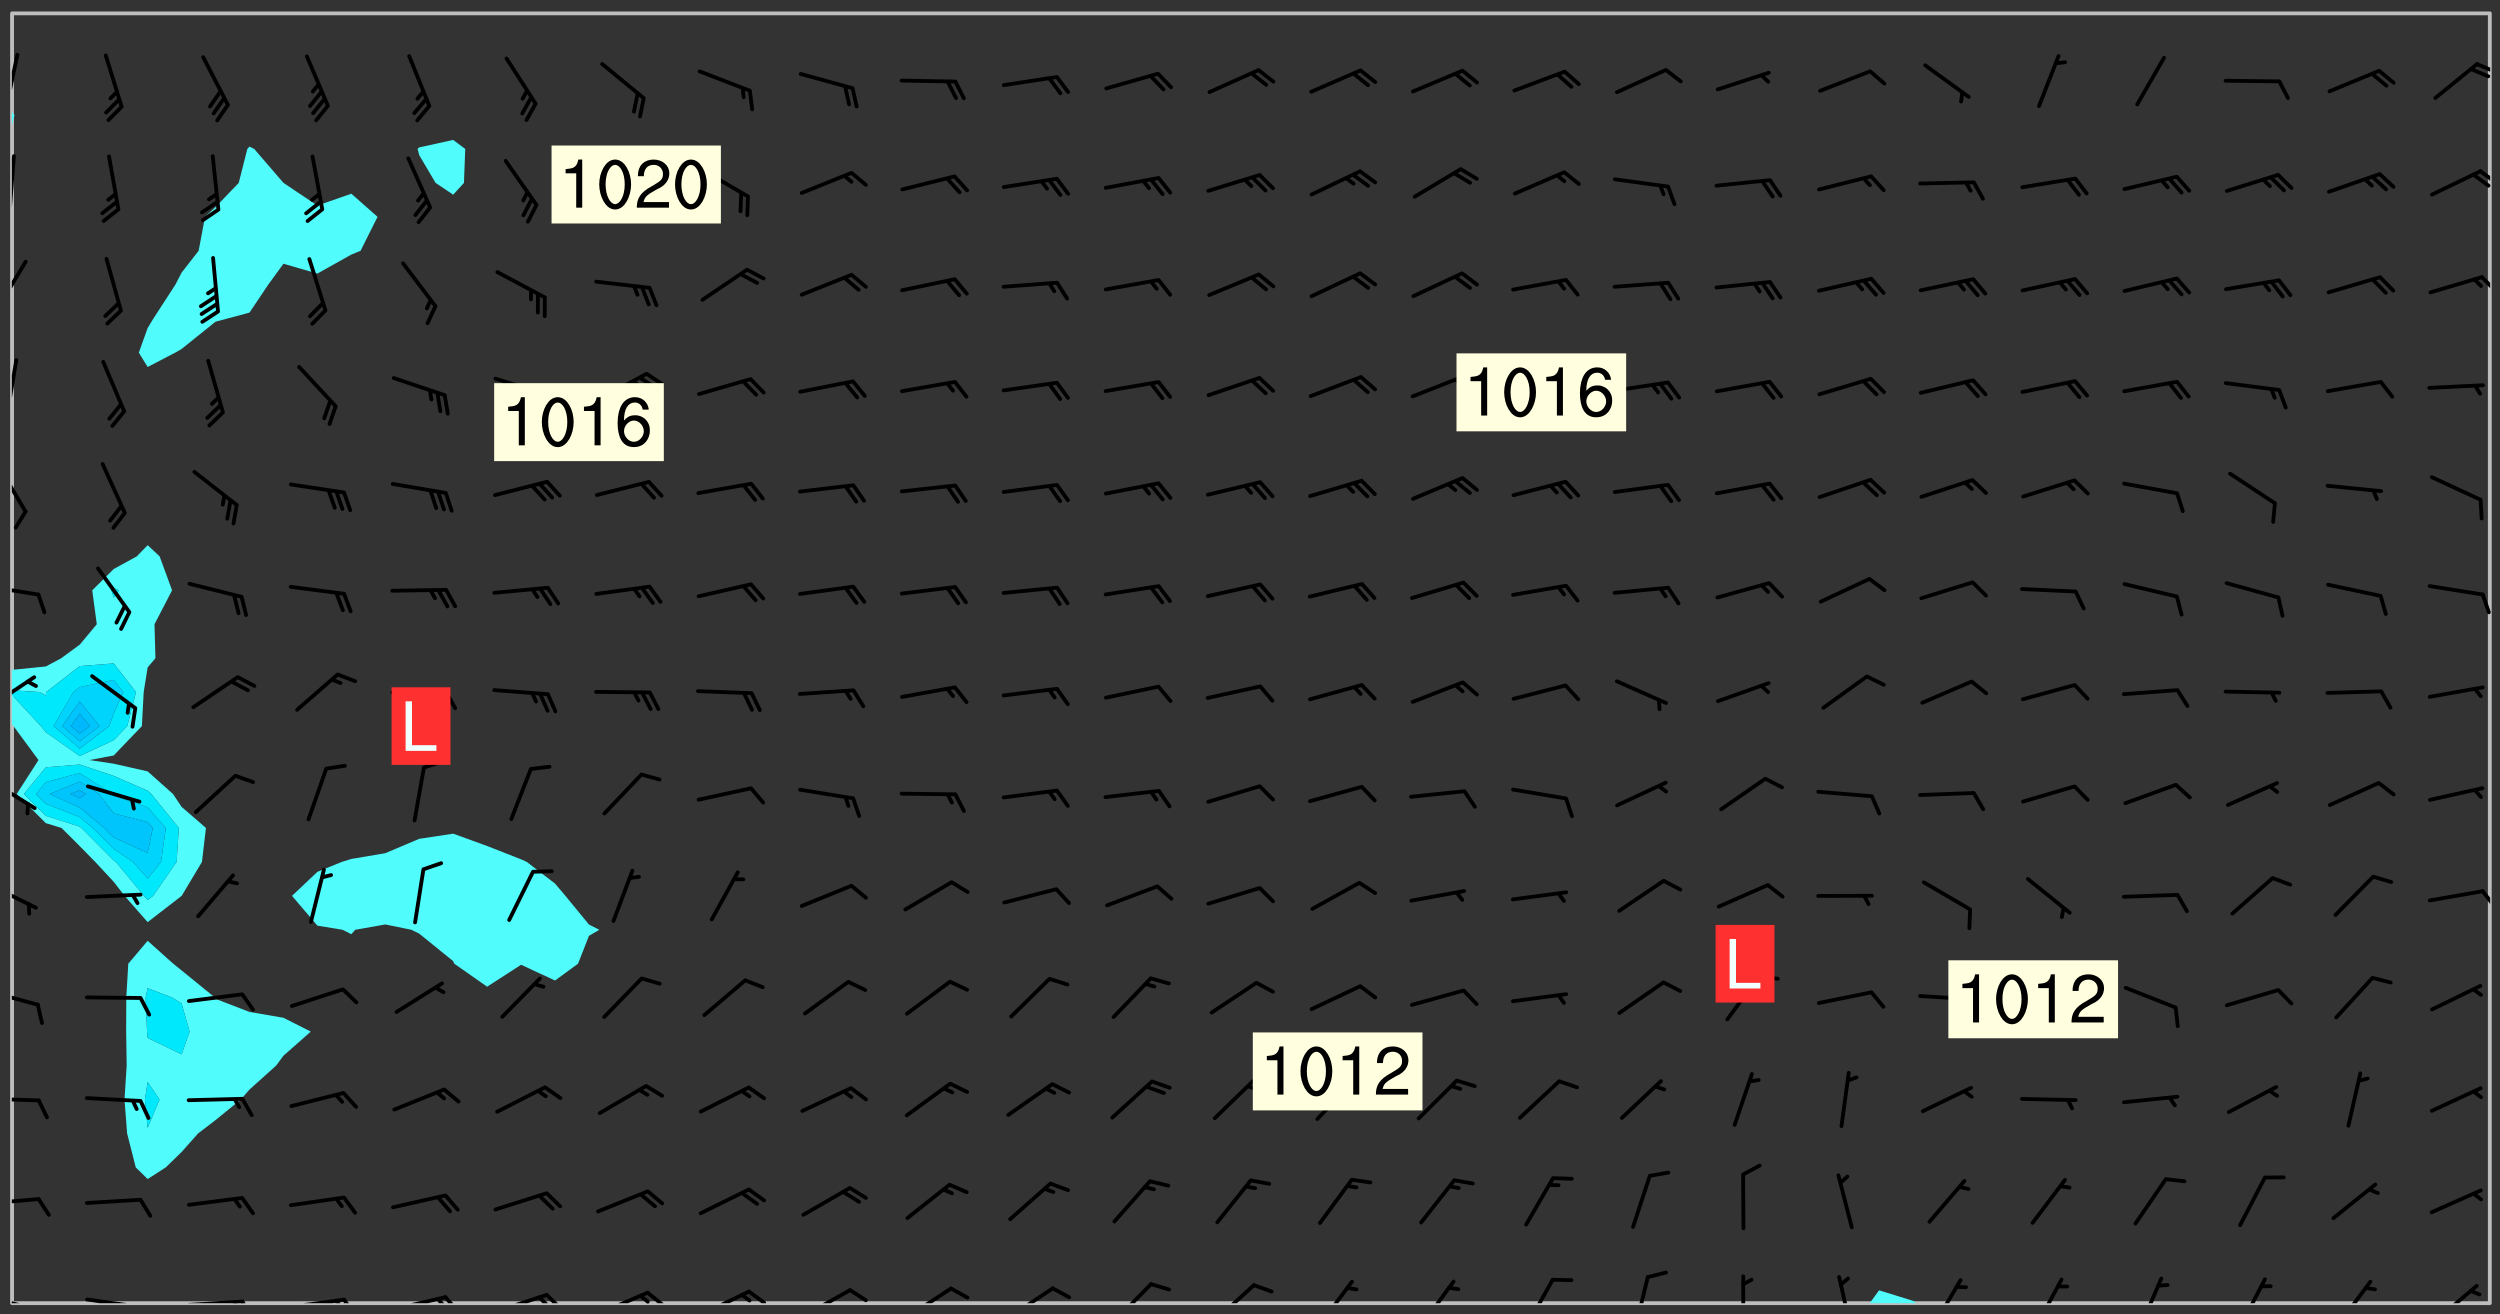 <svg xmlns="http://www.w3.org/2000/svg" role="img" xmlns:xlink="http://www.w3.org/1999/xlink" viewBox="142.45 309.95 326.84 171.84"><rect x="142.45" y="309.95" width="326.84" height="171.84" fill="#333333" stroke="none"/><defs><clipPath id="a"><path d="M144 404h1v76.328h-1zm0 0"/></clipPath><clipPath id="b"><path d="M144 311.672h1V325h-1zm0 0"/></clipPath><clipPath id="c"><path d="M144 311.672h324v168.656H144zm0 0"/></clipPath><clipPath id="d"><path d="M386 478h7v2.328h-7zm0 0"/></clipPath><clipPath id="e"><path d="M467 311.672h1v168.656h-1zm0 0"/></clipPath><clipPath id="f"><path d="M144 479h4v1.328h-4zm0 0"/></clipPath><clipPath id="g"><path d="M147 480h2v.328h-2zm0 0"/></clipPath><clipPath id="h"><path d="M146 480h1v.328h-1zm0 0"/></clipPath><clipPath id="i"><path d="M153 479h9v1.328h-9zm0 0"/></clipPath><clipPath id="j"><path d="M160 480h2v.328h-2zm0 0"/></clipPath><clipPath id="k"><path d="M159 480h2v.328h-2zm0 0"/></clipPath><clipPath id="l"><path d="M166 479h9v1.328h-9zm0 0"/></clipPath><clipPath id="m"><path d="M173 479h3v1.328h-3zm0 0"/></clipPath><clipPath id="n"><path d="M172 479h3v1.328h-3zm0 0"/></clipPath><clipPath id="o"><path d="M180 479h8v1.328h-8zm0 0"/></clipPath><clipPath id="p"><path d="M187 479h3v1.328h-3zm0 0"/></clipPath><clipPath id="q"><path d="M186 479h2v1.328h-2zm0 0"/></clipPath><clipPath id="r"><path d="M193 479h8v1.328h-8zm0 0"/></clipPath><clipPath id="s"><path d="M200 479h3v1.328h-3zm0 0"/></clipPath><clipPath id="t"><path d="M199 479h2v1.328h-2zm0 0"/></clipPath><clipPath id="u"><path d="M206 478h9v2.328h-9zm0 0"/></clipPath><clipPath id="v"><path d="M213 478h3v2.328h-3zm0 0"/></clipPath><clipPath id="w"><path d="M212 479h3v1.328h-3zm0 0"/></clipPath><clipPath id="x"><path d="M220 478h8v2.328h-8zm0 0"/></clipPath><clipPath id="y"><path d="M226 478h4v2.328h-4zm0 0"/></clipPath><clipPath id="z"><path d="M225 479h3v1.328h-3zm0 0"/></clipPath><clipPath id="A"><path d="M233 478h8v2.328h-8zm0 0"/></clipPath><clipPath id="B"><path d="M240 478h3v2.328h-3zm0 0"/></clipPath><clipPath id="C"><path d="M239 479h2v1.328h-2zm0 0"/></clipPath><clipPath id="D"><path d="M247 478h7v2.328h-7zm0 0"/></clipPath><clipPath id="E"><path d="M253 478h3v2.328h-3zm0 0"/></clipPath><clipPath id="F"><path d="M260 478h8v2.328h-8zm0 0"/></clipPath><clipPath id="G"><path d="M273 478h8v2.328h-8zm0 0"/></clipPath><clipPath id="H"><path d="M287 477h7v3.328h-7zm0 0"/></clipPath><clipPath id="I"><path d="M300 477h7v3.328h-7zm0 0"/></clipPath><clipPath id="J"><path d="M314 477h6v3.328h-6zm0 0"/></clipPath><clipPath id="K"><path d="M328 477h5v3.328h-5zm0 0"/></clipPath><clipPath id="L"><path d="M341 477h5v3.328h-5zm0 0"/></clipPath><clipPath id="M"><path d="M355 476h4v4.328h-4zm0 0"/></clipPath><clipPath id="N"><path d="M370 476h1v4.328h-1zm0 0"/></clipPath><clipPath id="O"><path d="M382 476h3v4.328h-3zm0 0"/></clipPath><clipPath id="P"><path d="M394 477h6v3.328h-6zm0 0"/></clipPath><clipPath id="Q"><path d="M408 476h5v4.328h-5zm0 0"/></clipPath><clipPath id="R"><path d="M421 476h5v4.328h-5zm0 0"/></clipPath><clipPath id="S"><path d="M435 476h4v4.328h-4zm0 0"/></clipPath><clipPath id="T"><path d="M447 477h6v3.328h-6zm0 0"/></clipPath><clipPath id="U"><path d="M460 477h7v3.328h-7zm0 0"/></clipPath><clipPath id="V"><path d="M144 466h4v2h-4zm0 0"/></clipPath><clipPath id="W"><path d="M144 453h4v2h-4zm0 0"/></clipPath><clipPath id="X"><path d="M144 439h4v3h-4zm0 0"/></clipPath><clipPath id="Y"><path d="M144 425h4v4h-4zm0 0"/></clipPath><clipPath id="Z"><path d="M466 426h2v3h-2zm0 0"/></clipPath><clipPath id="aa"><path d="M144 411h4v5h-4zm0 0"/></clipPath><clipPath id="ab"><path d="M144 398h4v5h-4zm0 0"/></clipPath><clipPath id="ac"><path d="M144 386h4v2h-4zm0 0"/></clipPath><clipPath id="ad"><path d="M466 387h2v4h-2zm0 0"/></clipPath><clipPath id="ae"><path d="M144 370h3v8h-3zm0 0"/></clipPath><clipPath id="af"><path d="M144 356h1v9h-1zm0 0"/></clipPath><clipPath id="ag"><path d="M144 343h3v8h-3zm0 0"/></clipPath><clipPath id="ah"><path d="M466 345h2v4h-2zm0 0"/></clipPath><clipPath id="ai"><path d="M144 330h1v8h-1zm0 0"/></clipPath><clipPath id="aj"><path d="M466 332h2v3h-2zm0 0"/></clipPath><clipPath id="ak"><path d="M465 332h3v3h-3zm0 0"/></clipPath><clipPath id="al"><path d="M144 316h1v9h-1zm0 0"/></clipPath><clipPath id="am"><path d="M466 318h2v2h-2zm0 0"/></clipPath><clipPath id="an"><path d="M465 318h3v3h-3zm0 0"/></clipPath><g id="ao" clip-path="url(#clip1)"><path fill="#fff" fill-opacity="0" fill-rule="evenodd" d="M0 0h1000v1000H0zm0 0"/><path fill="#d3d3d3" fill-opacity="0" fill-rule="evenodd" d="M162.152 355.867l-.234.293.059.234.117.172.176.234.293.348.113.059.117-.172.059-.234.176-.176.465-.176h.699l.234.293.289.816.059.176.176.23.352.234.699.699.172.176.234.348.234.41.289.582.41.465.23.234.234.176.117.23.176.293.172 1.164v.234l.059.289.059.117.117.117.348.41.117.172.176.176.176.234.117.172.172.352.059.234.234.406.234-.059-.176.176-.059.93h-.582l-.234-.113-.348.113-.117.117-.059.293-.059.176-.117.172-.465.293-.059.234-.059.113v.645l.059.172v.41l.059.059v.406l.059.406.117.176.059.059.23.641-.059.293v.699l-.059.582v.234l-.059.23-.055.352v1.922l.055.117h.426l-.367.117-.023.352.891 1.168 1.742.539 1.34.359v.539l.09.809.535.715 1.52.27.891-.086.09 1.164.535.18 1.16-.18 2.055-.984 1.16-.363 1.879-.176 1.695-.18-.18.719-1.516.086-1.25.09-.805.27-1.074.809.27.719.535.898-.18.625-.266.809.266 1.078.625.898.805.18 1.25-.18-.266.723.098.504.055.293v.172l.059.293v.406l.176.117.352.117h.406l.293-.176.113-.117.059-.117.117-.23.059-.176.352-.465.23-.176.176-.059.176.059.059.176.117.988.055.469.059.172.117.234.176.059.816.059h.289l.117.234.059.406.059.352v1.105l.117.293.117.348.289.699.176.352.582.754.352.176.172.059.469.234.641.465.348.234.293.176.293.055.23.062.816.348.293.176.113.172.352.352.117.176.523.641v.289l.059.352v.348l.059.352.059.289.117.059.172.059h.176l.582.234.176.117.176.289.176.234.113.234.293.23.117.117v.41l.059.055.289.234.234.117.059.117.117.172.059.117.23.234.059.176.234.059.117.059-.117.113-.059.117v.117l-.117.293-.117.289v.582l.176.117.117.059.059.117.117.117.113.059.176.348.059.352.059.406v.176l-.059.176-.117.699v.172l.117.176.293.293h.406l.176.117.117.172.117.293v.234h-.527l-.23-.234h-.234l-.176.059-.059.699.059.348.117.176.176.41.117.23.289.469.176.055h.523l.234.059.758.641.059.293v.234l.059.059.23.348v.352l-.117.172v.293l.293.289.293.176.172.059.293.176.293.117.582.406.289.234.293.176.219.16.016.012.23.176.641.523.176.234.117.176.176.176.113.172v.641l.117.176.469.117.582.117.234.059.23.113.293.117.113.059.586.352.289.172.176.062.176.055.176.059.699.352.289.176.234.055.289.176.234.117.641.406.293.117.172.059.234.059.41.059.23.059.234.117.059.172-.41.176.469.059.059.293.113.234.176.055.234.059.176.059.406.117.641.234.117.172.059.234v.176l-.059.117-.059.406.234.234.117.059.348.117.641.23.176.117.289.117.176.176.234.465.582 1.105.176.176.348.176.176.117.352.117 1.047.523.234.059.465.113.293.059.465.176.758.582.234.234.348.465.176.176.289.234.816.699.293.176.289.289.293.176.293.289.695.641.176.176.293.234.289.234.469.289.641.582.348.234.234.293.348.348.352.465.934.992.348.406.117.176.234.059.113.117.645.176.23.113.234.059.293.176.23.117.934.699.406.406.234.176.406.176.234.117.816.348.348.234.234.117.293.289.23.117.758.352.352.172.23.059.293.117.234.059.871.176h.816l.469.23.172.059.875.699.465.117.293.059.176.059.23.059.469.059.348.059.352.059.406.059h.293l.172.059v.23l.176.176h.293l.348.059.352.059.699.117h.641l.465-.234.293-.176.172-.117.41-.172.289-.176.934-.465.469-.293.523-.293.465-.172.465-.176 1.051-.465.289-.117.41-.117.289-.117.527-.176 1.516-.699.582-.348.289-.059.293-.059.348-.117.875-.23.352-.117h.113l.234-.059.875-.234.234-.059h.812l.352-.059.816-.117.172-.059.352-.055.293-.059.23-.059.816-.176.176-.059h.348l.234-.059.465-.117.758-.172.234-.059h.348l.41-.117.289-.059 1.285-.059h.289l.41-.059.23-.059h.176l.875-.117h.406l.41-.117h.348l.352-.113.871-.059h1.75l1.047.289.41.117.289.117.352.117.289.117 1.051.172.289.059h.293l.293.059.172.059.41.059.172.059.117.059h.117l.117.059.352.059h.113l.41.066 1.922.395 1.926.395 1.52.449 1.695.719 2.145.805 1.605-.719 1.43-.805 1.16-1.078 1.25-.449 3.035-.719 1.875-.359 2.145-1.348 2.234-1.254 2.5-1.258 1.695-.449 1.785-.18 1.16-.27.625.539 1.34-.27.715-.988.984-1.344.445-.18.805-.359 1.875-.539 1.785-.449 1.25-.27 1.16-.09 1.699-.09 1.961-.27 1.25-.09h.539l.625-.09h.891l2.145-.18 2.41-.18 2.59-.09 1.695.18 1.609.09 1.43.359 1.16.719 1.875.988 1.16 1.527.266.715.629.09.355.898.535.539.535 1.527 1.074.359h.535l-.805.535.09 1.707.715 2.695.891.805.895.988.715 1.258 1.785.539 1.52-.18.355 1.344 1.609-.805.98-.539.27.27.316-.215.219-.145.801.449.449-.359h.355l.535-.27.539-.719.535-.27.625-.988 1.16.449.84.371 1.395.617 1.695-.18h1.605l1.785.09.18-1.707.535-1.344.805.27.492.848.402.406-.09.539v.359l.715.449.711-.27h1.43l.359.988.445 1.258.715 1.344 1.25.629 1.695.629.715-.18.18-.539.98-.09.449.359.086 1.258-.266.629-.535.18v.539l.715.984.266.539.984.988.801 1.078-.266.359-.09.898-.625 2.332-.355 2.066-.09 1.793-.18.719-.09.539v1.438l-.98 1.883-.359 1.707-.535.898-.805 1.168-.266.539 2.055 1.254.086.359-.355.539-.09-.18v.809l.09 1.438-.445.715-1.074.094-.266.715.535.898.805.719 1.16.809 1.34.27.445.359-.355.449-1.789-.09-1.25-.449-.715-.719-.625-.09-.176 3.59-.188 1.309h89.359V311.703h-55.27v49.082l.762.125 3.289.543 2.023 2.836v2.754l2.352.332 2.348.332h4.051l-1.379 4.16-2.023.707-2.023.703-.543.344-2.594 1.617-.188.117-2.023-2.078-.73-2.742-2.672-2.078-1.375-3.5-.066-.082-1.957-2.672 2.75-1.418v-49.082H294.422v91.414l.117.031.133.012.074.074.105.047.09.059.086.059.09.059.297.297.059.09.031.117.027.117.016.137-.031.117-.059.09-.059.086-.043.105-.047.102-.027.121v.145l.176.27.148.148.074.086.074.074.043.105.062.09.059.086.043.105.059.09.047.102.043.105.059.086.117.18.074.074.062.086.059.09.043.105.059.09.059.086.062.09.059.09.043.102.117.18.074.074.059.086.074.074.09.059.105.047h.148l.133-.016.133.016.102-.047.074-.074.047-.102-.016-.133v-.148l-.047-.105-.027-.117-.047-.102-.027-.121-.043-.102-.062-.09-.043-.102-.043-.105-.031-.117-.016-.133-.012-.137.086-.059.059-.086.121-.031.043.105.016.133v.117l.059.102.059.09.09.059.148.148.059.09.043.105-.012.102.086.059.105.047.086.059.09.059.074.074-.117.027-.105.047-.086.059-.074.074-.059.09-.062.086-.027.121-.047.102-.043.105-.031.117-.012.133-.016.133v.148l.027.117.047.105.043.102.059.09.074.074.09.059.074.074.09.059.059.09.043.105.047.102.117.031.133.016h.148l.117-.031.105.043.043.105.047.102.027.121L299.5 410l.027.117.031.121.027.117.105.043.102.047.133-.016.148.148.062.086.074.074.07.074.09.062.105.043.102.043.117.031.137.016.117-.031.074-.074.027-.117-.012-.133-.031-.121-.027-.117.043-.105h.117l.09.062.117.027h.148l.133.016h.148l.133.016.133-.016h.148l.133-.016.133-.012.137.012.117-.027.133-.016.191-.059-.059.176-.016.133-.027.121-.016.133-.059.086-.133.016-.105.047-.105.043-.117.031-.117.027-.266.031h-.148l-.133.016-.074.074.059.086.148.148.117.18.074.07.09.062.09.059.086.059.09.059.102.043.105.062.105.043.086.059.105.047.102.043.18.117.059.09-.043.102-.047.105.016.133.223.223.059.09.043.102.031.121.043.102.016.133.031.117.012.137.031.117.148.148.102.043.105.043.117.031.133.016.137.016h.117l.117-.031.09-.059.043-.105.047-.102.043-.105.031-.117.012-.133v-.148l-.012-.133-.016-.133-.031-.117-.043-.105-.047-.105-.043-.102-.043-.105-.016-.133.016-.133.027-.117.031-.117.027-.121.047-.102.09-.059.086-.062.074-.074.09-.059.223-.223.059-.086.074-.074.117-.18.059-.086v-.148l-.074-.074-.102-.047-.105-.043-.102-.043-.059-.09-.047-.105-.027-.117.09-.059.117-.031.102-.043.18-.117.148-.148.012-.133-.012-.105-.09-.059-.133.016h-.148l-.133.016-.133-.016-.121-.031-.086-.059-.074-.074-.059-.09-.062-.086-.117-.18-.059-.086.031-.121.086-.059.121-.031.059-.086v-.121l-.031-.117-.059-.09-.059-.086-.047-.105-.027-.117-.016-.133.059-.09.074-.074.09-.059.117-.18.074-.074.059-.086.148-.148.121-.031.133-.016.133.016.074.074.043.105.016.133-.031.117-.117.031-.133.012-.148.148-.043.105-.047.102-.027.121-.031.117v.148l.031.117.043.105.059.09.074.07.074.074.117.031.121.027.117-.027.133-.016h.117l.09.059.074.074.047.105.059.086.102.047.133.016.105.043.086.059-.012.105-.074.074-.18.117-.059.09-.09.059-.07.074-.074.074-.062.09-.027.117-.016.133.016.133-.016.133v.148l.016.133.027.117.031.121.074.074.09.059.086.059.09.059.117.031v.086l-.102.047-.09.059-.266.031-.117.027h-.148l-.105.043-.102.047-.059.09-.062.234-.012.133-.031.121-.016.133v.293l-.012.133.012.137.016.133.133.016.133.012.121.031.086.059.074.074.047.105.043.102.016.133v.445l-.016.133v.445l.031.266.027.117.016.133.031.117.086.211.031.266v.148l-.031.117-.027.117-.031.121-.027.117-.031.117-.031.121-.012.133-.016.133.09.059.117-.031.102.016.047.105-.031.266v.441l-.043.105-.047.105-.043.102-.043.105-.059.086-.031.121-.043.117-.031.117-.016.133.016.133.059.09.105.047.086.059.059.086-.012.137-.031.117-.043.102v.445l-.016.133v.148l-.031.117-.043.105-.027.117-.047.105-.043.102-.031.121-.027.117-.031.133-.031.117-.027.117-.043.105-.031.117-.031.121-.012.133-.016.133v.297l.027.117v.148l.047.398.027.117.059.09.121.031h.148l.133-.016.059.09v.117l-.059.09-.09.059-.102.043-.105.047-.09.059-.086.059-.137.016-.117-.031-.133-.016-.102.047-.062.086-.012.137-.016.133-.031.117-.027.117-.016.133-.031.121v.297l.016.133.031.117v.148l.012.133v.148l-.027.117-.047.102-.027.121-.031.117-.059.09-.074.074-.102.043-.105.047-.117.027-.121.031-.102-.047.059-.086.105-.047.027-.117.031-.117.027-.121.031-.117v-.148l.016-.133-.031-.117-.043-.105-.105.016-.074.074-.102.043-.09.062-.074.074-.043.102-.016.133-.031.117L304.25 426l-.031.117-.027.117-.031.121-.027.117-.031.117-.043.105-.09.059h-.09l-.117-.031-.031-.086.016-.137-.031-.117v-.148l-.012-.133v-.148l-.062-.234-.027-.121-.043-.102-.047-.105-.059-.086-.059-.09-.043-.105-.062-.086-.148-.148-.07-.074-.105-.047-.105-.043-.102-.043-.297-.297-.09-.074-.086-.059-.105-.043-.09-.062-.086-.059-.105-.043-.09-.059-.086-.062-.074-.07-.105-.047-.086-.059-.105-.043-.09-.062-.102-.043-.105-.043-.086-.059-.105-.047-.105-.043-.102-.047-.09-.059-.102-.043-.105-.043-.09-.062-.117-.027-.133-.016-.133.016H299.75l-.133.016-.117-.031-.09-.059-.074-.074-.09-.059-.102-.047h-.148l-.121-.027-.102-.043-.074-.074-.117-.18-.09-.059-.102-.043-.09-.062-.105-.043-.09-.059-.086-.059-.105-.047-.059-.086-.059-.09-.043-.105-.047-.102-.074-.074-.086-.059-.074-.074-.09-.059-.223-.223-.043-.105-.031-.266.105-.043h.145l.105.043.074.074.09.059.086.059.105.047.09.059.148.148.07.074.148.148.062.086.074.074.086.059.074.074.09.062.09.059.086.059.27.176.102.047.105.043.102.043.047-.074.059-.086.074-.074.07-.074.105.043.074.074.059.09.043.102.047.105.043.105.121.027.117-.027.074-.09.043-.105.059-.09.074-.074.105-.043.117-.027.133.012.09.059.148.148.059.09.043.105.047.102.043.105.043.102.105.047.105.043.133.016.086-.059.059-.09.074-.074.105-.043.117.027.105.047.102.043.105.043.102.047.18.117v.117l-.016.133.016.133.016.137.059.086.102.047.121.027.117.031h.148l.117-.031.059-.09.18-.117.059-.09.074-.074.059-.086.117-.18.18-.117.117.031.09.059.043.074-.016.133v.117l.09.059h.148l.133-.016.133-.012.266-.031.105-.043.117-.031.121-.027.074-.074.07-.074.062-.09-.016-.105-.047-.102-.102-.043-.105-.016-.117.027-.266.031h-.148l-.074-.074-.09-.059-.117-.031-.117-.027-.133-.016h-.148l-.133.016h-.297l-.105-.047-.148-.148-.043-.102-.059-.09.223-.223.086-.059.105-.043.117-.031.133-.016.133.016.137.016.102.043.133-.012.09-.062.102-.043.062-.09-.047-.102-.09-.059-.117-.031-.102-.043-.059-.09-.062-.09v-.117l.016-.133.105-.047.074-.07v-.121l-.09-.059-.031-.117.09-.059.074-.074.043-.105.059-.09.047-.102.016-.133v-.148l-.047-.105-.043-.102-.09-.059-.133-.016-.102-.043-.137-.016-.117-.031h-.445l-.133-.016-.133-.012-.133-.016-.117-.031h-.148l-.133-.016-.133-.012-.266-.031-.121-.043-.086-.059-.074-.074v-.148l.012-.133.105-.047.102-.043.133-.016h.152l.133-.016h.293l.121.031.102.043.09.059.234.062.121-.047.09-.059.102-.043.133-.016.105.043.102.047.133.012.121-.027h.145l.121-.031.117-.027.105-.047.074-.074.086-.059.148-.148.059-.086.047-.105.027-.117.016-.105-.102-.043-.09-.059-.117-.031-.105-.043-.09-.062-.074-.086-.074-.074-.102-.043-.105-.047-.102-.043-.059-.09-.047-.102-.086-.211-.062-.086-.059-.09-.074-.074-.086-.059h-.27l-.117.031-.09.059-.102.043-.133.016-.105-.016-.027-.117-.062-.09-.117-.031-.102-.043-.148-.148-.031-.117-.016-.105.074-.074.18-.117.117-.027.117-.031.137.016.102.043.105.043.102.047.105.043.117.031.133.016.117.027.133.016.105-.016.09-.059-.074-.074-.105-.043-.074-.074-.074-.09-.148-.148-.086-.059-.09-.059-.074-.074-.09-.059-.102-.047-.121-.027-.102-.047-.105-.043-.117-.031-.102-.043-.121-.031h-.148l-.117.031-.105.043-.086.062-.18.117-.086.059-.09.059-.105.047-.086.059-.105.043-.102.043-.105.047-.074.074-.059.09-.059.086-.047.105-.059.086-.074.074-.133-.012-.117-.031h-.117l-.074.074-.09.059-.074.074-.09.059-.086.059-.105.047-.102.043-.137.016-.102-.043-.148-.148-.105-.047h-.086l-.105.047-.102.043-.121.031-.117-.031-.074-.074v-.117l.031-.121.074-.07.059-.09.074-.074.117-.031.105-.043h.293l.133-.016.137-.016.102-.043.09-.059.102-.047.09-.059.133-.012.09.059.133.012.09-.059.086-.059.105-.043.09-.059.086-.062.09-.059.148-.148.059-.086.059-.09.105-.043.133-.016.117.027.121.031.059-.059.059-.09.031-.266.027-.117.105.012.133.016.102-.043.09-.059.059-.09.074-.074.059-.09.047-.102.012-.133-.012-.133-.047-.105-.148-.148-.059-.09-.059-.086-.043-.105v-.445l.016-.133v-.148l.012-.133-.059-.059-.09.059-.102-.043-.18-.117-.086-.059-.062-.09-.059-.09-.074-.074-.086-.059-.121.031-.102.012-.105.047-.086.059-.105.043-.148.148-.09.059-.086.059-.09.062-.105.043-.133.016v-.121l.105-.043.117-.031.074-.07.043-.105v-.148l-.027-.117-.148-.148-.133-.016h-.148l-.117.031-.105.043-.102.043-.09.062-.117.027-.074-.074.012-.133-.043-.102-.043-.105-.09-.059-.117.027-.121.031-.117.031-.102.043-.121.031-.102.043-.105.043-.09.059-.102.016v-.117l.016-.133-.059-.09-.074.043-.148.148-.059.09-.074.074-.047.105-.043.102-.074.074-.059.09-.074.074-.059.086-.074.074-.09.062-.074.07-.074.074-.102.016-.133.016-.105-.043v-.121l.148-.148.043-.102.059-.09.047-.102.043-.105.059-.09.031-.117.043-.102.031-.121.027-.117.047-.105.043-.102.043-.105.074-.07.09-.062.09-.059.102-.043h.297l.266-.031.105-.043-.074-.074-.117-.031-.105-.043-.09-.059-.102-.047-.09-.059-.102-.043-.105-.043-.09-.062-.086-.059-.105-.043-.102-.043-.121-.031-.117-.031-.102-.043L297.5 410.25l-.102-.043-.09-.059-.043-.105-.016-.133.102-.043.133-.016.137.016.133-.016.102-.043.059-.09.016-.105-.09-.059-.074-.074-.102-.043-.09-.059-.148-.148-.043-.105-.016-.133v-.293l-.059-.09-.09-.059-.074-.074-.043-.105-.031-.117-.059-.09-.074-.074-.117-.027-.074-.074-.09-.059-.09-.062-.086-.059-.074-.074-.059-.086-.047-.105-.086-.059-.148-.148-.195-.059-.133.016-.102.043-.074.074-.047.102-.043.105-.059.09-.059.086-.297.297-.09.059h-.086l-.062-.086-.043-.105.031-.117.059-.09.027-.117-.012-.133-.09-.062-.105.047-.117.027-.117.031-.27.176-.102.047-.117.027-.105.047-.09.059-.102.043-.059-.086-.047-.105.016-.133.047-.105.07-.074.074-.07.059-.09v-.148l-.043-.105h-.238l-.102.047-.031.117-.027.117-.031.121-.074.043-.133.016-.074-.047-.043-.102-.043-.105-.047-.102-.043-.105-.121.031-.102.043-.133.016-.117.031-.105.043-.09.059-.102.047-.121.027-.133.016-.102-.043-.059-.09-.047-.105-.043-.102-.043-.105v-.117l.059-.09.086-.059.18-.117.102-.047.105-.043.105-.059.102-.043.09-.062.102-.043.105-.059.102-.047.09-.059.105-.043.102-.043.09-.062.102-.043.137-.016.117.031.102.043.121.031.102.043.105.047.102.043.105.043.102.047.105.043.102.043.105.047.086.059.105.043.117.031.105.043.102.047.09.059.105.043.102.043.105.047.117.027.102.047.121.027h.148l.086-.059.016-.102.059-.09-.027-.117-.074-.074-.117-.18-.074-.074-.09-.074-.18-.117-.086-.059-.105-.043-.102-.047-.27-.176-.059-.09-.074-.074-.059-.09-.043-.102-.031-.117-.016-.137v-.562l-.012-.133-.016-.133-.031-.117-.016-.133-.012-.133-.031-.121-.223-.223-.059-.086-.016-.105.031-.117.133-.016v-91.414H172.992v1.453l-.059.234-.352 1.051-.172.523-.117.348-.176.41-.117.172-.234.293-.23.059h-.352l-.117.059-.23.406v.293l.117.176.23.23.117.234.641.758.293.465.176.234.23.352.234.348.641.816.176.465.172.41.117.695.176.469.117 1.398.059.465v.875l.117 1.047v4.781l-.059.465-.352 1.281-.176.523-.113.41-.352.93L172.934 336l-.234.582-.117.176-.172.348-.176.406-.352.816-.059.293-.113.293-.117.289-.059.176-.117.875-.059.406-.059.117-.059.176-.059.172-.23.527-.117.172v.234l-.117.234-.059.172-.176.586v.289l-.059.176v.293l-.059.113-.059.527v.172l-.055.234v2.621l-.176.816-.117.176-.176.234-.117.172-.113.234-.586.934-.23.289-.293.465-.176.234-.289.352-.352.699-.113.23-.176.41-.176.23-.406.527-.816.699-.293.172-.289.234-.176.117-.176.176-.523.406-.527.176-.172.176-.234.055-.641.176h-.758m12.211 31.023l-1.074.449.359.895 1.25-.715.445-.539-.98-.09"/><path fill="#d3d3d3" fill-opacity="0" fill-rule="evenodd" d="M201.508 416.598h-.895l.449.629.98.359.805-.09.445-.988-.176.09-.715-.355-.895.355m154.621 59.07l-.059-.523v-.293l.113-.293.059-.23.469-.469h.113l.117-.113.117-.059h.176l.234-.059h.348l.234.059.117.059.23.172.059.176.117.582v.293l-.117.176-.172.289-.176.176-.527.523-.23.234-.117.059h-.176l-.117-.059-.406-.293-.176-.117-.117-.059-.059-.113-.055-.117m6.641-10.957l-.059-.172v-1.109l.059-.172.176-.059.172-.059h.176l.234-.059.117.059.059.699-.059.172-.117.176-.117.059-.234.523-.113.059h-.234l-.059-.117m9.613-14.391l-.117-.176v-.699l.293-.875.117-.172.176-.352.113-.23.117-.293.352-.758.117-.23.172-.234h.176l.117-.059h.641l.117.059.234.234.172.113.352.293.117.117.113.176v.113l.117.059.117.117v.699l-.059.176v.23l-.059.176-.348 1.051-.117.23-.117.234-.117.059-.23.234-.641.289h-.875l-.41-.117-.641-.465"/><path fill="none" stroke="#bebebe" stroke-linecap="round" stroke-linejoin="round" stroke-miterlimit="10" stroke-width=".5" d="M467.957 311.695H144.027v168.625h323.93v-168.625"/><g clip-path="url(#a)"><path fill="#fff" fill-opacity="0" fill-rule="evenodd" d="M144 475.891v4.438h.004H144v-75.676 71.238"/></g><g clip-path="url(#b)"><path fill="#fff" fill-opacity="0" fill-rule="evenodd" d="M144 320.547v4.066-12.941h.004H144v8.875"/></g><path fill="#50fcfc" fill-rule="evenodd" d="M144 400.797v3.855h.004v-3.852l-.004-.004"/><path fill="#00e8fc" fill-rule="evenodd" d="M144 400.191v.605l.004.004v-.609H144"/><path fill="#50fcfc" fill-rule="evenodd" d="M144 397.531v2.66h.004v-2.66H144"/><path fill="#fff" fill-opacity="0" fill-rule="evenodd" d="M144 326.312v71.219h.004v-71.227l-.004.008"/><path fill="#50fcfc" fill-rule="evenodd" d="M144 324.613v1.699l.004-.008v-1.691H144"/><g clip-path="url(#c)"><path fill="#fff" fill-opacity="0" fill-rule="evenodd" d="M144.004 480.328v-75.676l.207.223 3.273 4.441-2.852 4.438 3.805 3.809 2.059.629 2.379 2.375 2.023 2.062 2.418 2.602 1.426 1.84 3.012 3.434v2.441l-2.535 3-.258 4.438-.016 4.438.066 4.441-.285 4.438.344 4.438 1.129 4.438 1.555 1.52 2.363-1.52 2.074-2.016 2.152-2.422 2.285-1.75 3.301-2.688 1.137-1.301 3.488-3.137.953-1.285 3.574-3.156-3.574-1.809-4.441-.762-4.438-1.711-.062-.156-4.375-3.562-1.09-.875-3.348-3v-2.441l4.438-3.43.008-.004 2.656-4.441.52-4.438-3.184-2.758-1.121-1.68-3.316-2.957-4.438-1.004-3.172-.477 3.172-.598L161 404.875l.234-4.438.52-3.23L162.77 396l-.121-4.438 2.297-4.438-1.629-4.441-1.562-1.461-1.418 1.461-3.02 1.656-2.809 2.785.594 4.438-2.227 2.668L150.461 396l-2.023 1.082-4.434.449v-71.227l.34-1.32-.34-.371v-12.941h31.062v17.445l-.281.309-1.125 4.438-3.031 3.152-1.375 1.285-.836 4.438-2.227 2.855-.82 1.586-2.879 4.438-.738 1.219-1.156 3.219 1.156 1.875 3.605-1.875.832-.48 4.438-3.566 1.461-.391 2.977-.797 2.445-3.641 1.996-2.746 4.438 1.285 4.438-2.484 1.207-.496 2.219-4.438-3.426-3.023-4.438 1.551-4.434-2.965-.004-.004-3.82-4.434-.621-.309v-17.445h26.633v16.574l-4.438.977-.215.203.215.82 2.141 3.617 2.297 1.543v83.535l-4.438.672-4.441 1.879-4.438.754-1.242.383-3.195 1.301-3.32 3.141 3.32 3.898 3.289.539 1.148.578.512-.578 3.926-.695 3.41.695 1.031.508 4.438 3.594.145.336 4.293 3.004 4.438-2.867 4.441 2.059 3.004-2.195 1.434-3.648 1.352-.789-1.352-.684-3.082-3.754-1.355-1.602-3.703-2.84-.738-.332-4.438-1.742-4.438-1.613v-83.535l1.41-1.543.164-4.438-1.574-1.18v-16.574h266.297v168.656h-75.008l-.441-.312-4.438-1.375-1.223 1.688H144.004"/></g><path fill="#50fcfc" fill-rule="evenodd" d="M144.211 404.875l-.207-.223v-3.852l3.789 4.074.645.805 4.438 3.121v1.102l-4.438.359-2.859 3.492 2.859 2.859 4.438 1.406.211.172 4.23 4.254.273.184 3.68 4.441.484.551.715-.551 3.074-4.441.289-4.438-3.605-4.438-.473-.422-4.438-1.941-4.441-1.488v-1.102l4.441-2.078 1.77-1.848 1.145-4.438-2.914-3.75-4.441.34-4.395 3.41-.043.449-.793-.449-3.641-.246v-2.66l4.434-.449L150.461 396l2.414-1.77 2.227-2.668-.594-4.438 2.809-2.785v2.484l-.301.301.301.957.699-.957-.699-.301v-2.484l3.02-1.656 1.418-1.461 1.562 1.461 1.629 4.441-2.297 4.438.121 4.438-1.016 1.207-.52 3.23L161 404.875l-3.684 3.844-3.172.598 3.172.477 4.438 1.004 3.316 2.957 1.121 1.68 3.184 2.758-.52 4.438-2.656 4.441-.008.004-4.438 3.43-3.012-3.434-1.426-1.84-2.418-2.602-2.023-2.062-2.379-2.375-2.059-.629-3.805-3.809 2.852-4.438-3.273-4.441"/><path fill="#00e8fc" fill-rule="evenodd" d="M147.793 404.875l-3.789-4.074v-.609l3.641.246.793.449.043-.449 4.395-3.41 4.441-.34v2.145l-4.441.949-.844.656-2.582 4.438 3.426 2.949 3.871-2.949.57-1.648 1.25-2.789-1.25-1.605v-2.145l2.914 3.75-1.145 4.438-1.77 1.848-4.441 2.078-4.438-3.121-.645-.805"/><path fill="#50fcfc" fill-rule="evenodd" d="M144.344 324.984l-.34 1.32v-1.691l.34.371"/><path fill="#00e8fc" fill-rule="evenodd" d="M148.438 416.613l-2.859-2.859 2.859-3.492 4.438-.359v1.117l-4.438 1.172-1.277 1.562 1.277 1.277 4.438 1.754 1.707 1.406 2.734 2.75 2.516 1.688 1.922 2.188 1.75-2.188.625-4.438-2.375-2.699-4.438-1.48-.195-.258-4.246-2.734v-1.117l4.441 1.488 4.438 1.941.473.422 3.605 4.438-.289 4.438-3.074 4.441-.715.551-.484-.551-3.68-4.441-.273-.184-4.23-4.254-.211-.172-4.438-1.406"/><path fill="#00d4fc" fill-rule="evenodd" d="M148.438 415.031l-1.277-1.277 1.277-1.562 4.438-1.172v1.113l-3.922 1.621 3.922 1.797 3.199 2.641 1.242 1.246 4.438 2.02.672-3.266-.672-.766-4.438-1.129-1.926-2.543-2.516-1.621v-1.113l4.246 2.734.195.258 4.438 1.48 2.375 2.699-.625 4.438-1.75 2.188-1.922-2.188-2.516-1.688-2.734-2.75-1.707-1.406-4.438-1.754"/><path fill="#00c4fc" fill-rule="evenodd" d="M152.875 415.551l-3.922-1.797 3.922-1.621v1.113l-1.223.508 1.223.562.789-.562-.789-.508v-1.113l2.516 1.621 1.926 2.543 4.438 1.129.672.766-.672 3.266-4.438-2.02-1.242-1.246-3.199-2.641"/><path fill="#00d4fc" fill-rule="evenodd" d="M152.875 407.824l-3.426-2.949 2.582-4.438.844-.656v1.871l-2.293 3.223 2.293 1.977 2.594-1.977-2.594-3.223v-1.871l4.441-.949 1.25 1.605-1.25 2.789-.57 1.648-3.871 2.949"/><path fill="#00c4fc" fill-rule="evenodd" d="M152.875 406.852l-2.293-1.977 2.293-3.223v1.59l-1.16 1.633 1.16 1 1.312-1-1.312-1.633v-1.59l2.594 3.223-2.594 1.977"/><path fill="#00b8fc" fill-rule="evenodd" d="M152.875 414.316l-1.223-.562 1.223-.508.789.508-.789.562m0-8.441l-1.16-1 1.16-1.633v1.594l-.027.039.027.027.035-.027-.035-.039v-1.594l1.312 1.633-1.312 1"/><path fill="#00a8fc" fill-rule="evenodd" d="M152.875 404.902l-.027-.027.027-.039.035.039-.035.027"/><path fill="#00e8fc" fill-rule="evenodd" d="M157.316 388.082l-.301-.957.301-.301.699.301-.699.957"/><path fill="#50fcfc" fill-rule="evenodd" d="M159.07 458.137l-.344-4.438.285-4.438-.066-4.441.016-4.438.258-4.438 2.535-3v6.195l-.27 1.242.191 4.438.078.824v5.773l-.359 2.281.359 3.707 1.555-3.707-1.555-2.281v-5.773l4.438 2.148 1.047-2.973-1.047-3.676-1.203-.762-3.234-1.242v-6.195l3.348 3 1.09.875 4.375 3.562.062.156 4.438 1.711 4.441.762 3.574 1.809-3.574 3.156-.953 1.285-3.488 3.137-1.137 1.301-3.301 2.688-2.285 1.75-2.152 2.422-2.074 2.016-2.363 1.52-1.555-1.52-1.129-4.438m2.684-100.207l-1.156-1.875 1.156-3.219.738-1.219 2.879-4.438.82-1.586 2.227-2.855.836-4.438 1.375-1.285 3.031-3.152 1.125-4.438.281-.309.621.309 3.82 4.434.004.004 4.434 2.965 4.438-1.551 3.426 3.023-2.219 4.438-1.207.496-4.438 2.484-4.438-1.285-1.996 2.746-2.445 3.641-2.977.797-1.461.391-4.438 3.566-.832.48-3.605 1.875"/><path fill="#00e8fc" fill-rule="evenodd" d="M161.754 457.406l-.359-3.707.359-2.281 1.555 2.281-1.555 3.707m-.078-12.586l-.191-4.438.27-1.242 3.234 1.242 1.203.762 1.047 3.676-1.047 2.973-4.438-2.148-.078-.824"/><path fill="#50fcfc" fill-rule="evenodd" d="M183.945 430.969l-3.32-3.898 3.32-3.141 3.195-1.301 1.242-.383 4.438-.754 4.441-1.879 4.438-.672 4.438 1.613 4.438 1.742.738.332 3.703 2.84 1.355 1.602 3.082 3.754 1.352.684-1.352.789-1.434 3.648-3.004 2.195-4.441-2.059-4.438 2.867-4.293-3.004-.145-.336-4.438-3.594-1.031-.508-3.41-.695-3.926.695-.512.578-1.148-.578-3.289-.539m13.316-100.723l-.215-.82.215-.203 4.438-.977 1.574 1.18-.164 4.438-1.41 1.543-2.297-1.543-2.141-3.617"/><g clip-path="url(#d)"><path fill="#50fcfc" fill-rule="evenodd" d="M386.887 480.328l1.223-1.688 4.438 1.375.441.312h-6.102"/></g><g clip-path="url(#e)"><path fill="#fff" fill-opacity="0" fill-rule="evenodd" d="M467.996 480.328H468V311.672h-.004H468v168.656h-.004"/></g><g clip-path="url(#f)"><path fill="none" stroke="#000" stroke-linecap="round" stroke-linejoin="round" stroke-miterlimit="10" stroke-width=".5" d="M147.406 481.191l-6.812-1.727"/></g><g clip-path="url(#g)"><path fill="none" stroke="#000" stroke-linecap="round" stroke-linejoin="round" stroke-miterlimit="10" stroke-width=".5" d="M147.406 481.191l.582 2.387"/></g><g clip-path="url(#h)"><path fill="none" stroke="#000" stroke-linecap="round" stroke-linejoin="round" stroke-miterlimit="10" stroke-width=".5" d="M146.414 480.941l.293 1.191"/></g><g clip-path="url(#i)"><path fill="none" stroke="#000" stroke-linecap="round" stroke-linejoin="round" stroke-miterlimit="10" stroke-width=".5" d="M160.793 480.82l-6.957-.98"/></g><g clip-path="url(#j)"><path fill="none" stroke="#000" stroke-linecap="round" stroke-linejoin="round" stroke-miterlimit="10" stroke-width=".5" d="M160.793 480.82l.84 2.305"/></g><g clip-path="url(#k)"><path fill="none" stroke="#000" stroke-linecap="round" stroke-linejoin="round" stroke-miterlimit="10" stroke-width=".5" d="M159.781 480.676l.418 1.152"/></g><g clip-path="url(#l)"><path fill="none" stroke="#000" stroke-linecap="round" stroke-linejoin="round" stroke-miterlimit="10" stroke-width=".5" d="M174.137 480.109l-7.012.438"/></g><g clip-path="url(#m)"><path fill="none" stroke="#000" stroke-linecap="round" stroke-linejoin="round" stroke-miterlimit="10" stroke-width=".5" d="M174.137 480.109l1.285 2.094"/></g><g clip-path="url(#n)"><path fill="none" stroke="#000" stroke-linecap="round" stroke-linejoin="round" stroke-miterlimit="10" stroke-width=".5" d="M173.117 480.176l.641 1.043"/></g><g clip-path="url(#o)"><path fill="none" stroke="#000" stroke-linecap="round" stroke-linejoin="round" stroke-miterlimit="10" stroke-width=".5" d="M187.43 479.867l-6.969.926"/></g><g clip-path="url(#p)"><path fill="none" stroke="#000" stroke-linecap="round" stroke-linejoin="round" stroke-miterlimit="10" stroke-width=".5" d="M187.43 479.867l1.426 1.996"/></g><g clip-path="url(#q)"><path fill="none" stroke="#000" stroke-linecap="round" stroke-linejoin="round" stroke-miterlimit="10" stroke-width=".5" d="M186.414 480l.715 1"/></g><g clip-path="url(#r)"><path fill="none" stroke="#000" stroke-linecap="round" stroke-linejoin="round" stroke-miterlimit="10" stroke-width=".5" d="M200.684 479.535l-6.848 1.586"/></g><g clip-path="url(#s)"><path fill="none" stroke="#000" stroke-linecap="round" stroke-linejoin="round" stroke-miterlimit="10" stroke-width=".5" d="M200.684 479.535l1.609 1.852"/></g><g clip-path="url(#t)"><path fill="none" stroke="#000" stroke-linecap="round" stroke-linejoin="round" stroke-miterlimit="10" stroke-width=".5" d="M199.688 479.766l.805.926"/></g><g clip-path="url(#u)"><path fill="none" stroke="#000" stroke-linecap="round" stroke-linejoin="round" stroke-miterlimit="10" stroke-width=".5" d="M213.918 479.242l-6.684 2.176"/></g><g clip-path="url(#v)"><path fill="none" stroke="#000" stroke-linecap="round" stroke-linejoin="round" stroke-miterlimit="10" stroke-width=".5" d="M213.918 479.242l1.766 1.703"/></g><g clip-path="url(#w)"><path fill="none" stroke="#000" stroke-linecap="round" stroke-linejoin="round" stroke-miterlimit="10" stroke-width=".5" d="M212.945 479.559l.883.852"/></g><g clip-path="url(#x)"><path fill="none" stroke="#000" stroke-linecap="round" stroke-linejoin="round" stroke-miterlimit="10" stroke-width=".5" d="M227.125 478.953l-6.469 2.75"/></g><g clip-path="url(#y)"><path fill="none" stroke="#000" stroke-linecap="round" stroke-linejoin="round" stroke-miterlimit="10" stroke-width=".5" d="M227.125 478.953l1.906 1.543"/></g><g clip-path="url(#z)"><path fill="none" stroke="#000" stroke-linecap="round" stroke-linejoin="round" stroke-miterlimit="10" stroke-width=".5" d="M226.184 479.352l.953.773"/></g><g clip-path="url(#A)"><path fill="none" stroke="#000" stroke-linecap="round" stroke-linejoin="round" stroke-miterlimit="10" stroke-width=".5" d="M240.371 478.805l-6.332 3.047"/></g><g clip-path="url(#B)"><path fill="none" stroke="#000" stroke-linecap="round" stroke-linejoin="round" stroke-miterlimit="10" stroke-width=".5" d="M240.371 478.805l1.977 1.457"/></g><g clip-path="url(#C)"><path fill="none" stroke="#000" stroke-linecap="round" stroke-linejoin="round" stroke-miterlimit="10" stroke-width=".5" d="M239.449 479.25l.988.727"/></g><g clip-path="url(#D)"><path fill="none" stroke="#000" stroke-linecap="round" stroke-linejoin="round" stroke-miterlimit="10" stroke-width=".5" d="M253.586 478.613l-6.133 3.43"/></g><g clip-path="url(#E)"><path fill="none" stroke="#000" stroke-linecap="round" stroke-linejoin="round" stroke-miterlimit="10" stroke-width=".5" d="M253.586 478.613l2.062 1.328"/></g><g clip-path="url(#F)"><path fill="none" stroke="#000" stroke-linecap="round" stroke-linejoin="round" stroke-miterlimit="10" stroke-width=".5" d="M266.777 478.406l-5.883 3.844"/></g><path fill="none" stroke="#000" stroke-linecap="round" stroke-linejoin="round" stroke-miterlimit="10" stroke-width=".5" d="M266.777 478.406l2.148 1.184"/><g clip-path="url(#G)"><path fill="none" stroke="#000" stroke-linecap="round" stroke-linejoin="round" stroke-miterlimit="10" stroke-width=".5" d="M280.078 478.387l-5.855 3.883"/></g><path fill="none" stroke="#000" stroke-linecap="round" stroke-linejoin="round" stroke-miterlimit="10" stroke-width=".5" d="M280.078 478.387l2.156 1.168"/><g clip-path="url(#H)"><path fill="none" stroke="#000" stroke-linecap="round" stroke-linejoin="round" stroke-miterlimit="10" stroke-width=".5" d="M292.938 477.832l-4.941 4.996"/></g><path fill="none" stroke="#000" stroke-linecap="round" stroke-linejoin="round" stroke-miterlimit="10" stroke-width=".5" d="M292.938 477.832l2.348.703"/><g clip-path="url(#I)"><path fill="none" stroke="#000" stroke-linecap="round" stroke-linejoin="round" stroke-miterlimit="10" stroke-width=".5" d="M306.383 477.969l-5.207 4.719"/></g><path fill="none" stroke="#000" stroke-linecap="round" stroke-linejoin="round" stroke-miterlimit="10" stroke-width=".5" d="M306.383 477.969l2.309.832"/><g clip-path="url(#J)"><path fill="none" stroke="#000" stroke-linecap="round" stroke-linejoin="round" stroke-miterlimit="10" stroke-width=".5" d="M319.199 477.516l-4.207 5.629"/></g><path fill="none" stroke="#000" stroke-linecap="round" stroke-linejoin="round" stroke-miterlimit="10" stroke-width=".5" d="M318.586 478.332l1.215.188"/><g clip-path="url(#K)"><path fill="none" stroke="#000" stroke-linecap="round" stroke-linejoin="round" stroke-miterlimit="10" stroke-width=".5" d="M332.484 477.492l-4.148 5.672"/></g><path fill="none" stroke="#000" stroke-linecap="round" stroke-linejoin="round" stroke-miterlimit="10" stroke-width=".5" d="M331.883 478.316l1.215.176"/><g clip-path="url(#L)"><path fill="none" stroke="#000" stroke-linecap="round" stroke-linejoin="round" stroke-miterlimit="10" stroke-width=".5" d="M345.441 477.262l-3.43 6.133"/></g><path fill="none" stroke="#000" stroke-linecap="round" stroke-linejoin="round" stroke-miterlimit="10" stroke-width=".5" d="M345.441 477.262l2.453.051"/><g clip-path="url(#M)"><path fill="none" stroke="#000" stroke-linecap="round" stroke-linejoin="round" stroke-miterlimit="10" stroke-width=".5" d="M357.879 476.918l-1.676 6.824"/></g><path fill="none" stroke="#000" stroke-linecap="round" stroke-linejoin="round" stroke-miterlimit="10" stroke-width=".5" d="M357.879 476.918l2.379-.605"/><g clip-path="url(#N)"><path fill="none" stroke="#000" stroke-linecap="round" stroke-linejoin="round" stroke-miterlimit="10" stroke-width=".5" d="M370.355 476.816v7.027"/></g><path fill="none" stroke="#000" stroke-linecap="round" stroke-linejoin="round" stroke-miterlimit="10" stroke-width=".5" d="M370.355 477.836l1.082-.574"/><g clip-path="url(#O)"><path fill="none" stroke="#000" stroke-linecap="round" stroke-linejoin="round" stroke-miterlimit="10" stroke-width=".5" d="M382.891 476.902l1.562 6.852"/></g><path fill="none" stroke="#000" stroke-linecap="round" stroke-linejoin="round" stroke-miterlimit="10" stroke-width=".5" d="M383.117 477.898l.93-.801"/><g clip-path="url(#P)"><path fill="none" stroke="#000" stroke-linecap="round" stroke-linejoin="round" stroke-miterlimit="10" stroke-width=".5" d="M398.773 477.305l-3.574 6.051"/></g><path fill="none" stroke="#000" stroke-linecap="round" stroke-linejoin="round" stroke-miterlimit="10" stroke-width=".5" d="M398.254 478.184l1.223.055"/><g clip-path="url(#Q)"><path fill="none" stroke="#000" stroke-linecap="round" stroke-linejoin="round" stroke-miterlimit="10" stroke-width=".5" d="M411.969 477.234l-3.336 6.188"/></g><path fill="none" stroke="#000" stroke-linecap="round" stroke-linejoin="round" stroke-miterlimit="10" stroke-width=".5" d="M411.484 478.137l1.227.008"/><g clip-path="url(#R)"><path fill="none" stroke="#000" stroke-linecap="round" stroke-linejoin="round" stroke-miterlimit="10" stroke-width=".5" d="M425.012 477.105l-2.793 6.449"/></g><path fill="none" stroke="#000" stroke-linecap="round" stroke-linejoin="round" stroke-miterlimit="10" stroke-width=".5" d="M424.605 478.043l1.223-.098"/><g clip-path="url(#S)"><path fill="none" stroke="#000" stroke-linecap="round" stroke-linejoin="round" stroke-miterlimit="10" stroke-width=".5" d="M438.551 477.211l-3.238 6.234"/></g><path fill="none" stroke="#000" stroke-linecap="round" stroke-linejoin="round" stroke-miterlimit="10" stroke-width=".5" d="M438.078 478.117l1.227-.012"/><g clip-path="url(#T)"><path fill="none" stroke="#000" stroke-linecap="round" stroke-linejoin="round" stroke-miterlimit="10" stroke-width=".5" d="M452.348 477.512l-4.199 5.633"/></g><path fill="none" stroke="#000" stroke-linecap="round" stroke-linejoin="round" stroke-miterlimit="10" stroke-width=".5" d="M451.734 478.332l1.215.184"/><g clip-path="url(#U)"><path fill="none" stroke="#000" stroke-linecap="round" stroke-linejoin="round" stroke-miterlimit="10" stroke-width=".5" d="M466.242 478.059l-5.363 4.539"/></g><path fill="none" stroke="#000" stroke-linecap="round" stroke-linejoin="round" stroke-miterlimit="10" stroke-width=".5" d="M465.465 478.719l1.137.457"/><g clip-path="url(#V)"><path fill="none" stroke="#000" stroke-linecap="round" stroke-linejoin="round" stroke-miterlimit="10" stroke-width=".5" d="M147.5 466.711l-7 .605"/></g><path fill="none" stroke="#000" stroke-linecap="round" stroke-linejoin="round" stroke-miterlimit="10" stroke-width=".5" d="M147.5 466.711l1.336 2.062m11.988-1.969l-7.016.418m7.016-.418l1.277 2.094m12.012-2.332l-6.969.895m6.969-.895l1.418 2.004m-2.43-1.875l.707 1.004m13.613-1.188l-6.953 1.004m6.953-1.004l1.449 1.98m-2.461-1.832l.727.988m13.551-1.41l-6.855 1.551m6.855-1.551l1.602 1.859m-2.598-1.633l1.602 1.859m12.629-2.375l-6.695 2.129m6.695-2.129l1.758 1.715m-2.73-1.406l1.754 1.715m12.445-2.273l-6.516 2.629m6.516-2.629l1.879 1.582m-2.828-1.199l1.879 1.578m12.277-2.203l-6.301 3.113m6.301-3.113l1.992 1.434m-2.91-.98l1.992 1.434m12.133-2.086l-6.086 3.512m6.086-3.512l2.082 1.301m-2.965-.789l2.078 1.301m11.832-2.238l-5.508 4.363m5.508-4.363l2.246.98m-3.047-.348l1.121.492m12.875-1.27l-5.27 4.652m5.27-4.652l2.297.863m-3.062-.184l1.148.43m12.625-1.414l-4.656 5.262m4.656-5.262l2.387.57m-3.062.195l1.191.285m12.664-1.164l-4.383 5.488m4.383-5.488l2.41.449m-3.047.348l1.203.227m12.641-1.109l-4.168 5.66m4.168-5.66l2.43.359m-3.035.465l1.215.18m12.793-.938l-4.344 5.527m4.344-5.527l2.414.434m-3.047.371l1.207.219m12.332-1.301l-3.523 6.082m3.523-6.082l2.449.09m-2.965.797l1.227.043m11.938-1.227l-2.191 6.676m2.191-6.676l2.418-.422m9.781.246l.043 7.027m-.043-7.027l2.156-1.164m10.305 1.273l1.746 6.809m-1.492-5.816l.906-.828m15.316.574l-4.574 5.332m3.91-4.555l1.195.266m12.609-1.184l-4.227 5.613m3.609-4.797l1.215.191m12.59-1.102l-3.969 5.801m3.969-5.801l2.438.273m10.516-.488l-3.246 6.23m3.246-6.23l2.453-.02m11.977.934l-5.477 4.402m4.68-3.762l1.129.48m13.457-.348l-6.422 2.855m5.488-2.438l.965.754"/><g clip-path="url(#W)"><path fill="none" stroke="#000" stroke-linecap="round" stroke-linejoin="round" stroke-miterlimit="10" stroke-width=".5" d="M147.512 453.816l-7.023-.238"/></g><path fill="none" stroke="#000" stroke-linecap="round" stroke-linejoin="round" stroke-miterlimit="10" stroke-width=".5" d="M147.512 453.816l1.078 2.207m12.234-2.137l-7.02-.375m7.02.375l1.035 2.223m-2.059-2.277l.52 1.109m13.82-1.336l-7.023.184m7.023-.184l1.211 2.137m-2.23-2.109l.602 1.07m13.629-1.863l-6.812 1.719m6.812-1.719L189 454.66m-2.641-1.57l.824.91m13.336-1.613L194 455.012m6.52-2.625l1.879 1.578m-2.828-1.195l.941.789m13.191-1.457l-6.258 3.195m6.258-3.195l2.012 1.406m-2.922-.941l1.008.703m13.121-1.348l-6.062 3.555m6.062-3.555l2.09 1.285m-2.973-.77l1.043.645m13.262-.961l-6.277 3.156m6.277-3.156l2.004 1.418m-2.918-.957l1.004.707m13.27-1.082l-6.363 2.984m6.363-2.984l1.961 1.473m-2.887-1.039l.98.738m12.918-1.746l-5.68 4.133m5.68-4.133l2.207 1.07m-3.031-.469l1.102.535m13.074-1.086l-5.754 4.031m5.754-4.031l2.188 1.109m-3.023-.523l1.094.555m12.777-1.492l-5.195 4.73m5.195-4.73l2.312.828m-3.066-.141l2.309.828m11.688-1.594l-5.047 4.891m5.047-4.891l2.332.754m-3.066-.043l1.168.375m12.777-1.188l-4.84 5.094m4.84-5.094l2.363.652m-3.066.086l1.18.328m12.91-.996l-4.984 4.953m4.984-4.953l2.344.723m-3.066-.004l1.172.363m12.945-1l-5.141 4.789m5.141-4.789l2.32.801m10.98-.816l-5.113 4.82m4.371-4.121l1.16.395m11.473-2.012l-2.262 6.652m1.93-5.684l1.211-.195m11.777-.926l-.949 6.961m.812-5.949l1.152-.426m14.988 1.363l-6.324 3.062m5.406-2.617l.988.723m13.594.441l-7.023-.156m6.004.133l.551 1.098m13.77-1.516l-6.992.723m5.973-.617l.684 1.02m13.262-2.402l-6.215 3.281m5.309-2.805l1.016.688m10.879-2.949l-1.562 6.852m1.336-5.855l1.184-.32m14.766 1.273l-6.375 2.953m5.445-2.523l.98.738"/><g clip-path="url(#X)"><path fill="none" stroke="#000" stroke-linecap="round" stroke-linejoin="round" stroke-miterlimit="10" stroke-width=".5" d="M147.391 441.301l-6.781-1.836"/></g><path fill="none" stroke="#000" stroke-linecap="round" stroke-linejoin="round" stroke-miterlimit="10" stroke-width=".5" d="M147.391 441.301l.547 2.391m12.891-3.27l-7.027-.074m7.027.074l1.129 2.176m12.16-2.656l-6.973.883m6.973-.883l1.414 2.008m11.754-2.656l-6.68 2.18m6.68-2.18l1.766 1.703m11.188-2.48l-5.953 3.734m5.086-3.191l1.062.613m12.602-1.797l-4.922 5.016m4.207-4.285l1.176.348m12.844-1.086l-4.898 5.035m4.898-5.035l2.355.684m11.188-.441l-5.355 4.551m5.355-4.551l2.281.902m11.195-.699l-5.676 4.141m5.676-4.141l2.207 1.07m11.09-1.094l-5.641 4.188m5.641-4.188l2.219 1.055m10.781-1.422l-5.012 4.926m5.012-4.926l2.34.738m10.906-.809l-4.871 5.062m4.871-5.062l2.359.672m-3.07.066l1.18.336m13.336-.484l-5.852 3.887m5.852-3.887l2.16 1.164m11.406-.723l-6.355 3m6.355-3l1.965 1.469m11.559-.91l-6.77 1.883m6.77-1.883l1.691 1.777m11.719-1.297l-6.965.926m5.953-.793l.715 1m13.02-2.672l-5.777 4m5.777-4l2.18 1.129m10.328-1.957l-4.164 5.66m4.164-5.66l2.43.355m12.246 1.773l-6.887 1.398m6.887-1.398l1.562 1.895m11.816-.977l-7.012-.434m5.992.367l.508 1.117m13.633-.098l-6.625-2.34m5.664 1.996l.18 1.215m14.051-.754l-6.535-2.578m6.535 2.578l.277 2.438m13.141-4.723l-6.738 1.992m6.738-1.992l1.719 1.754m10.598-3.348l-4.742 5.184m4.742-5.184l2.379.609m11.723.441l-6.316 3.082m5.398-2.637l.992.723"/><g clip-path="url(#Y)"><path fill="none" stroke="#000" stroke-linecap="round" stroke-linejoin="round" stroke-miterlimit="10" stroke-width=".5" d="M147.148 428.629l-6.297-3.121"/></g><path fill="none" stroke="#000" stroke-linecap="round" stroke-linejoin="round" stroke-miterlimit="10" stroke-width=".5" d="M146.23 428.176l.035 1.227m14.559-2.492l-7.02.316m6-.27l.621 1.059m12.484-3.621l-4.559 5.348m3.895-4.57l1.199.266m11.348-1.777l-1.695 6.82m1.449-5.828l1.188-.301m12.074-.754l-1.094 6.941m1.094-6.941l2.316-.801m12.008 1.121l-3.113 6.301m3.113-6.301l2.453-.07m10.543-.066l-2.477 6.574m2.117-5.617l1.219-.156m12.918-.59l-3.402 6.152m2.906-5.258l1.227.02m14.137.84l-6.508 2.645m6.508-2.645l1.887 1.57m11.199-2.035l-6.051 3.574m6.051-3.574l2.094 1.281m11.602-.367l-6.809 1.746m6.809-1.746l1.652 1.812m11.547-2.18l-6.574 2.484m6.574-2.484l1.844 1.617m11.543-1.402l-6.719 2.051m6.719-2.051l1.734 1.734m11.293-2.41l-6.145 3.402m6.145-3.402l2.059 1.336m11.641-.266l-6.914 1.262m5.91-1.078l.758.961m13.586-.977l-6.965.926m5.953-.793l.715 1m13.043-2.637l-5.824 3.934m5.824-3.934l2.168 1.148m11.453-.594l-6.434 2.824m6.434-2.824l1.926 1.52m11.684-.117l-7.027.02m6.008-.016l.578 1.082m13.277.699l-6.066-3.551m6.066 3.551l-.105 2.453m13.121-2.02l-5.469-4.418m4.672 3.773l-.23 1.207m15.121-2.895l-7.023.246m7.023-.246l1.227 2.125m11.211-4.324l-5.27 4.645m5.27-4.645l2.297.863m10.848-1.043l-4.93 5.004m4.93-5.004l2.352.699m11.961 1.199l-6.922 1.207"/><g clip-path="url(#Z)"><path fill="none" stroke="#000" stroke-linecap="round" stroke-linejoin="round" stroke-miterlimit="10" stroke-width=".5" d="M467.023 426.465l1.508 1.938"/></g><g clip-path="url(#aa)"><path fill="none" stroke="#000" stroke-linecap="round" stroke-linejoin="round" stroke-miterlimit="10" stroke-width=".5" d="M146.984 415.605l-5.969-3.703"/></g><path fill="none" stroke="#000" stroke-linecap="round" stroke-linejoin="round" stroke-miterlimit="10" stroke-width=".5" d="M146.117 415.066l-.082 1.227m14.648-1.539l-6.738-2m5.758 1.707l.246 1.203m13.27-4.289l-5.176 4.754m5.176-4.754l2.312.816m9.574-1.754l-2.32 6.633m2.32-6.633l2.426-.371m10.34.227l-1.223 6.922m1.223-6.922l2.336-.758m11.645.945l-2.551 6.547m2.551-6.547l2.438-.285m12.023 1.012l-4.844 5.094m4.844-5.094l2.363.656m11.965 1.145L233.773 414.5m6.867-1.492l1.586 1.871m11.762-.562l-6.938-1.125m6.938 1.125l.789 2.32m-1.797-2.484l.395 1.16m13.973-1.516l-7.023-.086m7.023.086l1.125 2.18m-2.145-2.191l.562 1.09m13.746-1.57l-6.969.898m6.969-.898l1.418 2m-2.434-1.871l.711 1m13.625-1.086l-6.98.812m6.98-.812l1.395 2.02m-2.41-1.902l.695 1.012m13.508-1.738l-6.727 2.031m6.727-2.031l1.73 1.738m11.605-1.664l-6.77 1.883m6.77-1.883l1.691 1.777m11.734-1.199l-6.988.727m6.988-.727l1.367 2.035m11.918-1.09l-6.93-1.164m6.93 1.164l.777 2.328m12.254-4.398l-6.363 2.977m5.438-2.547l.98.738m12.969-1.68l-5.777 4m5.777-4l2.18 1.125m11.746 1.168l-7.004-.586m7.004.586l.969 2.254m12.355-2.68l-7.02.266m7.02-.266l1.234 2.121m11.941-2.98l-6.742 1.984m6.742-1.984l1.715 1.754m11.531-1.961l-6.605 2.398m6.605-2.398l1.824 1.645m11.398-1.879l-6.418 2.867m5.484-2.449l.965.754m13.277-1.184l-6.406 2.887m6.406-2.887l1.941 1.504m11.602-.824l-6.859 1.531m5.859-1.309l.797.934"/><g clip-path="url(#ab)"><path fill="none" stroke="#000" stroke-linecap="round" stroke-linejoin="round" stroke-miterlimit="10" stroke-width=".5" d="M146.922 398.488l-5.844 3.898"/></g><path fill="none" stroke="#000" stroke-linecap="round" stroke-linejoin="round" stroke-miterlimit="10" stroke-width=".5" d="M146.074 399.055l1.078.582m12.988 2.891l-5.648-4.18m5.648 4.18l-.367 2.43m-.457-3.035l-.18 1.211m14.406-4.66l-5.824 3.934m5.824-3.934l2.168 1.152m-3.016-.582l2.168 1.152m11.73-2.066l-5.297 4.617m5.297-4.617l2.293.879m-3.062-.207l1.145.438m13.805 1.152l-7.027.094m7.027-.094l1.18 2.152m-2.203-2.137l1.18 2.148m13.148-1.852l-7.008-.531m7.008.531l.984 2.246m-2.004-2.324l.984 2.25m-2.004-2.324l.492 1.121m14.871-1.195l-7.023-.074m7.023.074l1.129 2.18m-2.148-2.191l1.129 2.18m-2.152-2.191l.562 1.09m14.793-.973l-7.02-.266m7.02.266l1.07 2.211m-2.09-2.25l1.07 2.211m13.262-2.543l-7.012.477m7.012-.477l1.293 2.086m-2.312-2.016l.645 1.043m13.641-1.5l-6.914 1.25m6.914-1.25l1.52 1.93m-2.527-1.746l.762.961m13.59-.953l-6.973.867m6.973-.867l1.41 2.008m-2.426-1.879l.707 1m13.578-1.414l-6.879 1.441m6.879-1.441l1.57 1.883m11.738-1.914l-6.867 1.504m6.867-1.504l1.586 1.871m11.684-2.055l-6.773 1.871m6.773-1.871l1.684 1.781m-2.672-1.508l.844.891m13.344-1.508l-6.547 2.555m6.547-2.555l1.859 1.598m-2.812-1.227l.93.801m13.469-.77l-6.805 1.75m6.805-1.75l1.656 1.812m11.469.484l-6.426-2.84m5.492 2.426l.09 1.223m14.258-3.406l-6.621 2.355m5.656-2.012l.906.824m12.914-2.043l-5.703 4.105m5.703-4.105l2.199 1.086m11.492-.418l-6.457 2.77m6.457-2.77l1.914 1.539m11.562-1.086l-6.777 1.859m6.777-1.859l1.684 1.785m11.746-1.117l-7.008.527m7.008-.527l1.309 2.074m12.016-1.738l-7.027-.145m6.004.121l.555 1.098m13.781-1.246l-7.023.199m7.023-.199l1.215 2.129m12.047-2.645l-6.918 1.227m5.914-1.047l.754.965"/><g clip-path="url(#ac)"><path fill="none" stroke="#000" stroke-linecap="round" stroke-linejoin="round" stroke-miterlimit="10" stroke-width=".5" d="M147.469 387.684l-6.938-1.121"/></g><path fill="none" stroke="#000" stroke-linecap="round" stroke-linejoin="round" stroke-miterlimit="10" stroke-width=".5" d="M147.469 387.684l.789 2.324m11.105-.031l-4.098-5.707m4.098 5.707l-1.086 2.199m.492-3.027l-1.09 2.199m16.359-3.371l-6.816-1.707m6.816 1.707l.59 2.379m-1.582-2.629l.594 2.383m13.789-2.535l-6.969-.902m6.969.902l.863 2.297m-1.879-2.43l.867 2.297m13.492-2.672l-7.027.113m7.027-.113l1.188 2.148m-2.211-2.133l1.188 2.148m-2.207-2.133l.594 1.074m14.75-1.379l-6.996.664m6.996-.664l1.352 2.047m-2.371-1.953l1.352 2.051m-2.367-1.953l.676 1.023m14.656-1.359l-6.961.949m6.961-.949l1.434 1.992m-2.445-1.852l1.434 1.988m-2.445-1.852l.715.996m14.57-1.578l-6.852 1.562m6.852-1.562l1.602 1.855m-2.602-1.629l1.605 1.855M254 386.645l-6.961.957M254 386.645l1.438 1.988m-2.449-1.852l1.438 1.992m12.898-2.082l-6.977.863m6.977-.863l1.406 2.008m-2.422-1.883l1.41 2.012m12.93-2.051l-6.992.695m6.992-.695l1.359 2.039m-2.379-1.941l1.363 2.043m12.945-2.34l-6.941 1.09m6.941-1.09l1.473 1.961m-2.484-1.801l1.477 1.961m12.809-2.34l-6.859 1.527m6.859-1.527l1.594 1.863m-2.594-1.641l1.598 1.863m12.703-2.148l-6.832 1.652m6.832-1.652l1.629 1.836m-2.625-1.594l1.629 1.832m12.633-2.258l-6.73 2.02m6.73-2.02l1.727 1.742m-2.707-1.449l1.727 1.742m12.664-1.621l-6.926 1.191m6.926-1.191l1.504 1.941m-2.512-1.77l.754.973m13.605-.883l-6.996.668m6.996-.668l1.352 2.047m-2.371-1.949l.68 1.023m13.543-1.727l-6.77 1.883m6.77-1.883l1.688 1.777m-2.672-1.504l.844.887m13.254-1.707l-6.367 2.973m6.367-2.973l1.961 1.477m11.523-1.031l-6.711 2.082m6.711-2.082l1.746 1.727m11.727-.523l-7.02-.324m7.02.324l1.051 2.215m12.172-1.566l-6.836-1.621m6.836 1.621l.621 2.371m12.664-2.246l-6.777-1.871m6.777 1.871l.531 2.395m12.832-2.598l-6.875-1.465m6.875 1.465l.676 2.359m12.672-2.539l-6.941-1.105"/><g clip-path="url(#ad)"><path fill="none" stroke="#000" stroke-linecap="round" stroke-linejoin="round" stroke-miterlimit="10" stroke-width=".5" d="M467.031 387.676l.797 2.32"/></g><g clip-path="url(#ae)"><path fill="none" stroke="#000" stroke-linecap="round" stroke-linejoin="round" stroke-miterlimit="10" stroke-width=".5" d="M145.789 376.832l-3.578-6.047"/></g><path fill="none" stroke="#000" stroke-linecap="round" stroke-linejoin="round" stroke-miterlimit="10" stroke-width=".5" d="M145.789 376.832l-1.281 2.094m14.262-1.918l-2.906-6.398m2.906 6.398l-1.496 1.945m1.07-2.875l-1.496 1.941m16.551-2.047l-5.535-4.328m5.535 4.328l-.426 2.414m-.379-3.043l-.43 2.414m-.375-3.047l-.215 1.211m15.844-1.59l-6.945-1.047m6.945 1.047l.816 2.316m-1.824-2.469l.812 2.316m-1.824-2.469l.816 2.312m14.512-1.945l-6.93-1.172m6.93 1.172l.773 2.324m-1.785-2.496l.777 2.328m-1.785-2.5l.777 2.328m14.496-3.441l-6.809 1.742m6.809-1.742l1.652 1.812m-2.645-1.559l1.652 1.812M212 373.445l1.652 1.812m13.645-2.309l-6.812 1.719m6.812-1.719l1.648 1.82m-2.641-1.57l1.648 1.82m12.711-1.824l-6.918 1.223m6.918-1.223l1.512 1.934m-2.516-1.754l1.512 1.934m12.84-1.91l-6.98.82m6.98-.82l1.395 2.02m-2.41-1.898l1.395 2.016m12.938-2.113l-6.984.773m6.984-.773l1.383 2.027m-2.398-1.914l1.383 2.023m12.938-2.211l-6.965.922m6.965-.922l1.426 1.996m-2.438-1.863l1.426 1.996m12.867-2.34l-6.898 1.344m6.898-1.344l1.547 1.906m-2.551-1.711l1.547 1.906m-2.551-1.711l.773.953m14.52-1.488l-6.836 1.633m6.836-1.633l1.621 1.84m-2.617-1.602l1.625 1.84m-2.617-1.602l.809.918m14.445-1.582l-6.738 2.004m6.738-2.004l1.723 1.75m-2.703-1.457l1.723 1.746m-2.703-1.453l.859.871m14.289-1.812l-6.48 2.715m6.48-2.715l1.898 1.555m-2.844-1.156l1.902 1.551m-2.844-1.156l.949.777m14.414-1.09l-6.805 1.758m6.805-1.758l1.656 1.809m-2.648-1.555l1.66 1.809m-2.648-1.551l.828.902m14.547-1l-6.965.93m6.965-.93l1.43 1.992m-2.441-1.859l1.426 1.996m12.875-2.297l-6.914 1.266m6.914-1.266l1.523 1.926m-2.527-1.742l1.52 1.926M387 372.68l-6.656 2.258M387 372.68l1.785 1.68m-2.754-1.352l1.785 1.68m12.508-1.977l-6.676 2.195m6.676-2.195l1.77 1.695m-2.742-1.375l.887.848m13.414-1.129l-6.699 2.117m6.699-2.117l1.75 1.715m-2.727-1.406l.875.855m13.523.523l-6.914-1.258m6.914 1.258l.746 2.336m12.043-1.031L434 371.875m5.863 3.867l-.23 2.441m14.109-4.023l-6.992-.703m5.977.602l.465 1.133m13.559.094l-6.375-2.953m6.375 2.953l.137 2.449"/><g clip-path="url(#af)"><path fill="none" stroke="#000" stroke-linecap="round" stroke-linejoin="round" stroke-miterlimit="10" stroke-width=".5" d="M143.418 363.957l1.164-6.93"/></g><path fill="none" stroke="#000" stroke-linecap="round" stroke-linejoin="round" stroke-miterlimit="10" stroke-width=".5" d="M158.688 363.727l-2.742-6.469m2.742 6.469l-1.547 1.906m1.145-2.848l-1.543 1.906m14.852-.82l-1.926-6.758m1.926 6.758l-1.77 1.703m1.488-2.684l-1.766 1.699m1.484-2.684l-.883.852m16.188.309l-4.781-5.148m4.781 5.148l-.805 2.32m.109-3.066l-.805 2.316m15.754-3.023l-6.66-2.238m6.66 2.238l.402 2.422m-1.371-2.746l.402 2.418m-1.371-2.746l.199 1.211m15.082-.645l-6.715-2.07m6.715 2.07l.461 2.41m-1.438-2.711l.461 2.41m-1.438-2.711l.461 2.41m14.539-4.516l-6.18 3.348m6.18-3.348l2.043 1.355m-2.941-.867l2.043 1.355m-2.941-.871l1.02.68m14.375-.957l-6.746 1.957m6.746-1.957l1.711 1.758m-2.691-1.473l1.711 1.758m12.66-1.746l-6.895 1.359m6.895-1.359l1.547 1.906m-2.551-1.707l1.551 1.902m12.781-2.027l-6.922 1.211m6.922-1.211l1.508 1.934m-2.516-1.758l.754.969m13.586-1.035l-6.957.996m6.957-.996l1.449 1.98m-2.461-1.836l1.445 1.98m12.867-2.219l-6.926 1.18m6.926-1.18l1.5 1.941m-2.508-1.77l1.5 1.941m12.688-2.652l-6.656 2.258m6.656-2.258l1.785 1.684m-2.754-1.355l1.785 1.684m12.453-2.133l-6.566 2.5m6.566-2.5l1.848 1.617m-2.801-1.25l1.844 1.613m12.41-2.02l-6.539 2.578m6.539-2.578l1.867 1.594m-2.82-1.219l1.867 1.594m12.535-1.551l-6.805 1.746m6.805-1.746l1.656 1.812m-2.645-1.559l1.652 1.812m12.723-1.723l-6.949 1.059m6.949-1.059l1.465 1.969m-2.477-1.816l1.465 1.969m-2.477-1.812l.734.984m14.586-1.387l-6.914 1.246m6.914-1.246l1.52 1.926m-2.523-1.746l1.516 1.926m12.711-2.496l-6.727 2.027m6.727-2.027l1.727 1.742m-2.707-1.449l1.73 1.742m12.617-1.844l-6.832 1.645m6.832-1.645l1.629 1.836m-2.621-1.598l1.625 1.836m12.707-1.961l-6.883 1.418m6.883-1.418l1.566 1.887m-2.566-1.684l1.566 1.891m12.766-2.008l-6.914 1.242m6.914-1.242l1.516 1.93m-2.52-1.746l1.516 1.926m12.832-1.039l-6.973-.898m6.973.898l.863 2.297m-1.879-2.426l.434 1.148m13.871-2.074l-6.922 1.211m6.922-1.211l1.508 1.938m11.855-1.504l-7.02.348m6-.297l.629 1.051"/><g clip-path="url(#ag)"><path fill="none" stroke="#000" stroke-linecap="round" stroke-linejoin="round" stroke-miterlimit="10" stroke-width=".5" d="M142.195 350.191l3.609-6.027"/></g><path fill="none" stroke="#000" stroke-linecap="round" stroke-linejoin="round" stroke-miterlimit="10" stroke-width=".5" d="M158.258 350.562l-1.887-6.77m1.887 6.77l-1.777 1.691m1.504-2.676l-1.777 1.691m14.746-.594l-.648-6.996m.648 6.996l-2.051 1.348m1.957-2.363l-2.051 1.344m1.957-2.363l-2.051 1.348m1.957-2.367l-1.027.676m15.352 2.234l-2.102-6.707m2.102 6.707l-1.723 1.746m1.418-2.723l-1.723 1.746m16.41-1.32l-4.238-5.605m4.238 5.605l-1.031 2.227m.414-3.043l-.516 1.113m15.43-1.445l-6.199-3.309m6.199 3.309l-.008 2.457m-.895-2.938l-.004 2.453m-.898-2.934l-.004 1.227m15.512-1.516l-6.98-.809m6.98.809l.898 2.281m-1.914-2.398l.898 2.281m-1.914-2.398l.449 1.141m14.32-3.277l-5.824 3.934m5.824-3.934l2.168 1.148m-3.016-.574l2.168 1.148m12.344-1.059l-6.523 2.609m6.523-2.609l1.875 1.582m-2.824-1.203l1.875 1.582m12.566-1.379l-6.875 1.441m6.875-1.441l1.574 1.887m-2.574-1.676l1.57 1.883m12.809-1.637l-7.004.527m7.004-.527l1.312 2.074m-2.328-1.996l.652 1.035m13.637-1.469l-6.918 1.238m6.918-1.238l1.516 1.93m-2.523-1.75l.758.965m13.352-1.871l-6.492 2.695m6.492-2.695l1.895 1.559m-2.84-1.168l1.895 1.559m12.297-2.105l-6.355 3.004m6.355-3.004l1.965 1.465m-2.891-1.027l1.969 1.465m12.277-1.891l-6.363 2.98m6.363-2.98l1.961 1.473m-2.887-1.039l1.961 1.473m12.555-1.047l-6.914 1.262m6.914-1.262l1.52 1.926m-2.527-1.742l.762.961m13.609-.773l-7.008.52m7.008-.52l1.309 2.074m-2.332-2l1.312 2.074m13.016-2.25l-6.992.723m6.992-.723l1.367 2.039m-2.383-1.934l1.367 2.039m-2.387-1.934l.684 1.02m14.598-1.652l-6.852 1.566m6.852-1.566l1.605 1.855m-2.605-1.629l1.609 1.855m-2.605-1.625l.805.926m14.516-1.328l-6.871 1.461m6.871-1.461L402 348.328m-2.578-1.668L401 348.539m-2.578-1.668l.789.941m14.523-1.383l-6.867 1.496m6.867-1.496l1.586 1.875m-2.586-1.656l1.586 1.871m-2.582-1.652l.793.934m14.504-1.441l-6.836 1.637m6.836-1.637l1.621 1.84m-2.617-1.602l1.625 1.84m-2.617-1.602l.809.922m14.543-1.16l-6.934 1.16m6.934-1.16l1.492 1.945m-2.504-1.777l1.496 1.945m-2.504-1.777l.75.973m14.488-1.719l-6.742 1.984m6.742-1.984l1.719 1.75m-2.699-1.461l1.715 1.75m12.578-2.047l-6.738 1.996"/><g clip-path="url(#ah)"><path fill="none" stroke="#000" stroke-linecap="round" stroke-linejoin="round" stroke-miterlimit="10" stroke-width=".5" d="M466.93 346.18l1.719 1.754"/></g><path fill="none" stroke="#000" stroke-linecap="round" stroke-linejoin="round" stroke-miterlimit="10" stroke-width=".5" d="M465.949 346.473l.859.875"/><g clip-path="url(#ai)"><path fill="none" stroke="#000" stroke-linecap="round" stroke-linejoin="round" stroke-miterlimit="10" stroke-width=".5" d="M143.73 337.367l.539-7.008"/></g><path fill="none" stroke="#000" stroke-linecap="round" stroke-linejoin="round" stroke-miterlimit="10" stroke-width=".5" d="M157.93 337.32l-1.23-6.918m1.23 6.918L156 338.836m1.75-2.52l-1.93 1.512m1.754-2.52l-.969.758M171 337.355l-.742-6.988M171 337.355l-2.031 1.375m1.926-2.391l-2.035 1.375m1.926-2.391l-1.016.688m14.812 1.305l-1.273-6.91m1.273 6.91l-1.918 1.527m1.734-2.531l-1.922 1.527m1.734-2.531l-.961.762m15.438 1.004l-2.852-6.422m2.852 6.422l-1.516 1.934m1.098-2.867l-1.512 1.93m1.098-2.863l-.754.965m15.488.57l-4.027-5.758m4.027 5.758l-1.117 2.188m.531-3.023l-1.117 2.184m.531-3.023l-.559 1.094m15.648.047l-5.234-4.688m5.234 4.688l-.586 2.383m-.176-3.066l-.586 2.383m15.082-2.277l-6.074-3.531m6.074 3.531l-.094 2.453m-.789-2.969l-.094 2.453m14.512-5.02l-6.516 2.633m6.516-2.633l1.879 1.574m-2.828-1.191l.941.785m13.477-.703l-6.82 1.703m6.82-1.703l1.641 1.82m-2.633-1.574l1.641 1.824m12.727-1.762l-6.941 1.086m6.941-1.086l1.473 1.961m-2.48-1.805l1.473 1.961m-2.484-1.801l.738.98m14.578-1.398l-6.906 1.289m6.906-1.289l1.531 1.918m-2.535-1.73l1.531 1.918m-2.535-1.73l.766.961m14.461-1.727l-6.715 2.07m6.715-2.07l1.742 1.73m-2.719-1.43l1.742 1.73m-2.719-1.43l.871.863m14.211-1.949l-6.34 3.035m6.34-3.035l1.973 1.457m-2.895-1.012l1.973 1.453m-2.895-1.012l.984.727m14.02-1.898l-6.027 3.609m6.027-3.609l2.102 1.266m-2.98-.742l2.102 1.266m12.301-1.379L340.5 335.258m6.449-2.789L348.867 334m-2.855-1.125l.961.766m13.551.699l-6.965-.953m6.965.953l.844 2.305m-1.859-2.441l.426 1.148M373.852 333.5l-6.992.723m6.992-.723l1.367 2.039m-2.383-1.934l1.367 2.039m12.875-2.641l-6.812 1.719m6.812-1.719l1.645 1.82m-2.637-1.57l.824.91m13.59-.375l-7.027.148m7.027-.148l1.195 2.145m-2.219-2.121l.598 1.07m13.695-1.586l-6.938 1.133m6.938-1.133l1.484 1.949m-2.492-1.785l1.484 1.953m12.789-2.363l-6.836 1.625m6.836-1.625l1.621 1.84m-2.617-1.605l1.621 1.844m-2.613-1.605l.809.922m14.43-1.633l-6.707 2.102m6.707-2.102l1.746 1.723m-2.723-1.418l1.746 1.723m-2.723-1.414l.875.859m14.359-1.578l-6.637 2.309m6.637-2.309l1.797 1.668m-2.766-1.332l1.801 1.668m-2.766-1.332l.902.836m14.191-1.879l-6.328 3.055"/><g clip-path="url(#aj)"><path fill="none" stroke="#000" stroke-linecap="round" stroke-linejoin="round" stroke-miterlimit="10" stroke-width=".5" d="M466.727 332.336l1.977 1.449"/></g><g clip-path="url(#ak)"><path fill="none" stroke="#000" stroke-linecap="round" stroke-linejoin="round" stroke-miterlimit="10" stroke-width=".5" d="M465.805 332.777l1.98 1.449"/></g><g clip-path="url(#al)"><path fill="none" stroke="#000" stroke-linecap="round" stroke-linejoin="round" stroke-miterlimit="10" stroke-width=".5" d="M143.277 323.984l1.445-6.875"/></g><path fill="none" stroke="#000" stroke-linecap="round" stroke-linejoin="round" stroke-miterlimit="10" stroke-width=".5" d="M158.355 323.906l-2.078-6.715m2.078 6.715l-1.73 1.738m1.426-2.719l-1.727 1.742m1.426-2.719l-.863.871m15.359.848l-3.23-6.242m3.23 6.242l-1.395 2.02m.922-2.926l-1.395 2.016m.926-2.926l-1.395 2.02m15.41-.09l-2.75-6.465m2.75 6.465l-1.539 1.906m1.141-2.848L183.379 324.75m1.141-2.852l-1.539 1.91m1.141-2.852l-.773.957m15.23 1.891l-2.633-6.516m2.633 6.516L197 325.684m1.195-2.824l-1.578 1.879m1.195-2.828l-.789.941m15.453.652l-3.805-5.91m3.805 5.91l-1.195 2.141m.645-3.004l-1.199 2.145m.645-3.004l-.598 1.074m15.832-.078l-5.43-4.461m5.43 4.461l-.484 2.406m-.305-3.055l-.484 2.406m15.152-2.727l-6.559-2.52m6.559 2.52l.301 2.434m-1.254-2.801l.148 1.219m14.23-1.18l-6.777-1.863m6.777 1.863l.535 2.395m-1.523-2.668l.535 2.395m13.891-2.992l-7.023-.125m7.023.125l1.113 2.188m-2.133-2.203l1.113 2.184m13.184-2.762l-6.945 1.066m6.945-1.066l1.465 1.965m-2.477-1.812l1.469 1.969m12.762-2.551l-6.758 1.922m6.758-1.922l1.703 1.77m-2.684-1.488l1.699 1.766m12.426-2.52l-6.414 2.871m6.414-2.871l1.938 1.508m-2.871-1.09l1.938 1.504m12.328-1.887l-6.449 2.797m6.449-2.797l1.918 1.527m-2.855-1.121l1.918 1.531m12.348-1.898l-6.477 2.723m6.477-2.723l1.902 1.551m-2.844-1.156l1.902 1.551m12.406-1.816l-6.582 2.465m6.582-2.465l1.84 1.625m-2.797-1.266l1.84 1.625m12.34-2.207l-6.395 2.91m6.395-2.91l1.945 1.492m11.512-1.129l-6.68 2.18m5.707-1.863l.887.852m13.336-1.355l-6.547 2.555m6.547-2.555l1.859 1.602m11.023 1.742l-5.684-4.129M399 322.012l-.168 1.215m12.746-5.953l-2.555 6.547m2.184-5.594l1.219-.141m12.941-.582l-3.504 6.09m18.582-3.004l-7.027-.086m7.027.086l1.125 2.18m11.922-3.562L447 321.891m6.492-2.684l1.895 1.562m-2.836-1.172l1.891 1.562m11.848-2.828l-5.457 4.43"/><g clip-path="url(#am)"><path fill="none" stroke="#000" stroke-linecap="round" stroke-linejoin="round" stroke-miterlimit="10" stroke-width=".5" d="M466.289 318.332l2.262.957"/></g><g clip-path="url(#an)"><path fill="none" stroke="#000" stroke-linecap="round" stroke-linejoin="round" stroke-miterlimit="10" stroke-width=".5" d="M465.496 318.977l2.258.957"/></g><path fill="#ff3030" fill-rule="evenodd" d="M366.742 441.02h7.691V430.871h-7.691v10.148"/><path fill="azure" fill-rule="evenodd" d="M368.574 432.707h.832v5.738h3.195v.738h-4.027v-6.477"/><path fill="#ff3030" fill-rule="evenodd" d="M193.645 409.949h7.695v-10.145h-7.695v10.145"/><path fill="azure" fill-rule="evenodd" d="M195.477 401.637h.836v5.738h3.191v.742h-4.027v-6.48"/><path fill="#ffffe0" fill-rule="evenodd" d="M397.172 445.688h22.184v-10.191h-22.184v10.191"/><path fill-rule="evenodd" d="M400.672 437.328h.512v6.297h-.789v-4.492h-1.387v-.555l.559-.066.254-.051.227-.09.203-.141.176-.211.141-.297.105-.395m4.816 0l.227.02.219.055.211.09.195.121.184.148.172.176.301.422.242.492.18.547.113.578.039.594-.039.59-.113.586-.18.555-.242.5-.301.43-.172.18-.184.152-.195.125-.211.09-.219.059-.227.02-.23-.02-.219-.059-.207-.09-.199-.125-.184-.152-.172-.18-.301-.43-.242-.5-.18-.555-.113-.586-.039-.59h.836l.027.562.082.504.125.445.164.371.191.301.211.223.223.137.227.047.227-.047.223-.137.207-.223.191-.301.164-.371.125-.445.082-.504.027-.562-.027-.562-.082-.5-.125-.438-.164-.363-.191-.293-.207-.215-.223-.133-.227-.043-.227.043-.223.133-.211.215-.191.293-.164.363-.125.438-.082.5-.027.562h-.836l.039-.594.113-.578.18-.547.242-.492.301-.422.172-.176.184-.148.199-.121.207-.09.219-.055.23-.02m5.09 0h.508v6.297h-.785v-4.492h-1.391v-.555l.562-.066.25-.051.23-.09.203-.141.176-.211.141-.297.105-.395m2.824 2.176h.785l.02-.316.059-.285.102-.254.141-.215.18-.176.223-.129.266-.078.309-.027.238.02.223.062.203.102.18.141.148.172.113.207.074.234.023.266-.023.27-.062.223-.113.191-.152.172-.203.164-.246.164-.633.391-.539.312-.438.316-.348.324-.262.336-.191.352-.125.371-.066.391-.023.422h4.215v-.742h-3.336l.086-.285.113-.234.148-.203.188-.18.23-.172.277-.176.719-.418.414-.203.344-.23.281-.254.223-.266.16-.277.113-.285.062-.285.02-.281-.039-.383-.121-.348-.191-.309-.25-.262-.301-.211-.348-.16-.379-.098-.406-.035-.434.035-.398.098-.355.164-.305.234-.25.305-.184.375-.117.445-.039.52"/><path fill="#ffffe0" fill-rule="evenodd" d="M306.238 455.117h22.18v-10.191h-22.18v10.191"/><path fill-rule="evenodd" d="M309.738 446.758h.508v6.293h-.789v-4.488h-1.387v-.555l.559-.066.254-.055.23-.09.203-.141.172-.211.141-.293.109-.395m4.812 0l.23.02.219.055.207.09.195.121.184.148.172.176.301.418.246.496.18.547.109.578.039.59-.039.594-.109.586-.18.551-.246.504-.301.43-.172.18-.184.152-.195.121-.207.094-.219.055-.23.02-.23-.02-.219-.055-.207-.094-.195-.121-.188-.152-.168-.18-.305-.43-.242-.504-.18-.551-.113-.586-.035-.594h.832l.027.562.082.508.129.441.16.375.191.301.211.223.223.137.227.047.227-.047.223-.137.211-.223.191-.301.16-.375.125-.441.082-.508.031-.562-.031-.559-.082-.504-.125-.434-.16-.367-.191-.293-.211-.211-.223-.133-.227-.047-.227.047-.223.133-.211.211-.191.293-.16.367-.129.434-.082.504-.027.559h-.832l.035-.59.113-.578.18-.547.242-.496.305-.418.168-.176.188-.148.195-.121.207-.09.219-.055.23-.02m5.09 0h.512v6.293h-.789v-4.488h-1.387v-.555l.559-.066.254-.055.227-.09.203-.141.176-.211.141-.293.105-.395m2.824 2.176h.785l.023-.316.059-.289.098-.25.141-.215.18-.176.223-.129.266-.078.309-.031.238.023.223.062.207.102.18.137.148.176.113.203.07.238.023.266-.02.266-.066.227-.109.191-.156.172-.199.16-.25.168-.633.387-.539.316-.438.316-.344.324-.266.336-.191.352-.125.367-.066.395-.02.418h4.211v-.738h-3.332l.082-.285.113-.238.148-.199.188-.18.23-.172.277-.176.719-.418.414-.203.348-.234.281-.25.219-.266.164-.277.109-.285.062-.285.023-.281-.043-.383-.121-.348-.188-.309-.25-.262-.305-.215-.344-.156-.383-.102-.406-.031-.434.031-.398.098-.355.168-.305.234-.246.305-.188.375-.117.445-.039.52"/><path fill="#ffffe0" fill-rule="evenodd" d="M332.867 366.34h22.18v-10.191h-22.18v10.191"/><path fill-rule="evenodd" d="M336.367 357.98h.508v6.293h-.785v-4.488h-1.391v-.555l.562-.066.25-.055.23-.086.203-.145.176-.207.141-.297.105-.395m4.812 0l.23.02.219.055.207.09.195.121.188.148.168.176.305.422.242.492.18.547.113.578.035.59-.035.594-.113.586-.18.555-.242.5-.305.43-.168.18-.188.152-.195.125-.207.09-.219.059-.23.02-.23-.02-.219-.059-.207-.09-.195-.125-.184-.152-.172-.18-.301-.43-.246-.5-.18-.555-.109-.586-.039-.594h.832l.031.566.082.504.125.441.16.375.191.301.211.223.223.137.227.047.227-.047.223-.137.211-.223.191-.301.16-.375.129-.441.082-.504.027-.566-.027-.559-.082-.5-.129-.438-.16-.367-.191-.289-.211-.215-.223-.133-.227-.043-.227.043-.223.133-.211.215-.191.289-.16.367-.125.438-.082.5-.031.559h-.832l.039-.59.109-.578.18-.547.246-.492.301-.422.172-.176.184-.148.195-.121.207-.09.219-.055.23-.02m5.094 0h.508v6.293h-.789v-4.488h-1.387v-.555l.559-.066.254-.055.23-.086.203-.145.172-.207.141-.297.109-.395m6.801 1.621h-.785l-.051-.215-.082-.184-.109-.16-.129-.133-.145-.102-.16-.074-.168-.043-.176-.016-.328.039-.285.121-.246.195-.203.27-.16.336-.117.406-.07.465-.023.527.188-.203.188-.16.184-.121.188-.09.188-.059.191-.039.402-.023.309.031.32.094.316.152.293.223.254.281.199.352.074.199.051.219.031.234.004.254-.785.043-.027-.258-.078-.25-.125-.234-.16-.211-.191-.176-.219-.137-.242-.09-.254-.031-.258.031-.238.09-.219.137-.195.176-.16.211-.121.234-.078.25-.027.258.027.262.078.25.121.234.16.211.195.176.219.137.238.09.258.031.254-.031.242-.09.219-.137.191-.176.16-.211.125-.234.078-.25.027-.262.785-.043-.031.367-.094.375-.156.355-.223.328-.289.285-.172.117-.188.102-.207.086-.223.059-.242.039-.258.016-.285-.016-.258-.047-.238-.078-.215-.105-.195-.133-.176-.156-.152-.18-.137-.199-.117-.223-.098-.242-.148-.535-.082-.594-.027-.641.039-.742.113-.664.188-.578.117-.254.137-.234.156-.203.168-.184.188-.156.203-.129.215-.102.234-.074.246-.043.262-.016.367.035.332.094.297.152.254.199.215.238.164.277.113.301.062.324"/><path fill="#ffffe0" fill-rule="evenodd" d="M207.055 370.234h22.18v-10.191h-22.18v10.191"/><path fill-rule="evenodd" d="M210.555 361.875h.508v6.297h-.789v-4.488h-1.387v-.559l.559-.062.254-.055.23-.09.203-.141.172-.211.141-.293.109-.398m4.812 0l.23.02.219.059.207.086.195.121.184.152.172.176.301.418.246.492.18.547.109.582.039.59-.039.594-.109.582-.18.555-.246.504-.301.426-.172.18-.184.152-.195.125-.207.094-.219.055-.23.02-.23-.02-.219-.055-.207-.094-.195-.125-.188-.152-.168-.18-.305-.426-.242-.504-.18-.555-.113-.582-.035-.594h.832l.027.562.082.508.129.441.16.375.191.301.211.219.223.137.227.047.227-.047.223-.137.211-.219.191-.301.16-.375.125-.441.082-.508.031-.562-.031-.562-.082-.5-.125-.434-.16-.367-.191-.293-.211-.215-.223-.129-.227-.047-.227.047-.223.129-.211.215-.191.293-.16.367-.129.434-.082.5-.027.562h-.832l.035-.59.113-.582.18-.547.242-.492.305-.418.168-.176.188-.152.195-.121.207-.086.219-.059.23-.02m5.09 0h.512v6.297h-.789v-4.488h-1.387v-.559l.559-.062.254-.055.227-.09.203-.141.176-.211.141-.293.105-.398m6.805 1.621h-.785l-.055-.211-.078-.188-.109-.16-.129-.129-.148-.102-.16-.074-.168-.047-.172-.016-.328.043-.285.117-.246.195-.207.27-.16.34-.113.402-.07.469-.023.523.188-.199.188-.16.184-.121.188-.09.188-.062.191-.035.402-.023.305.031.32.09.316.156.297.219.254.285.199.352.074.199.051.219.027.234.008.25-.789.047-.027-.258-.078-.254-.121-.234-.16-.207-.195-.18-.219-.137-.238-.09-.258-.031-.254.031-.238.09-.223.137-.191.18-.16.207-.125.234-.074.254-.027.258.027.258.074.25.125.238.16.207.191.18.223.137.238.086.254.031.258-.031.238-.086.219-.137.195-.18.16-.207.121-.238.078-.25.027-.258.789-.047-.031.371-.094.371-.156.359-.223.328-.289.281-.172.121-.188.102-.207.082-.223.062-.242.039-.262.012-.281-.016-.262-.047-.238-.078-.215-.102-.195-.133-.172-.156-.156-.18-.133-.203-.117-.223-.098-.242-.148-.535-.086-.594-.027-.641.039-.742.113-.664.188-.578.121-.254.137-.23.152-.207.172-.18.188-.156.199-.129.219-.102.234-.074.246-.047.262-.016.367.035.332.098.293.148.258.199.211.242.168.273.113.305.062.32"/><path fill="#ffffe0" fill-rule="evenodd" d="M214.559 339.168h22.137v-10.191H214.559v10.191"/><path fill-rule="evenodd" d="M218.059 330.809h.508v6.293h-.785v-4.488h-1.387v-.555l.559-.066.25-.055.23-.086.203-.145.176-.207.141-.297.105-.395m4.812 0l.23.02.219.055.207.09.199.121.184.148.172.176.301.422.242.492.18.547.113.578.039.59-.039.594-.113.586-.18.555-.242.5-.301.43-.172.18-.184.152-.199.125-.207.09-.219.059-.23.02-.227-.02-.219-.059-.211-.09-.195-.125-.184-.152-.172-.18-.301-.43-.242-.5-.184-.555-.109-.586-.039-.594h.832l.031.566.082.504.125.441.164.375.188.301.211.223.223.137.227.047.227-.047.223-.137.211-.223.191-.301.164-.375.125-.441.082-.504.027-.566-.027-.559-.082-.5-.125-.438-.164-.367-.191-.289-.211-.215-.223-.133-.227-.043-.227.043-.223.133-.211.215-.188.289-.164.367-.125.438-.082.5-.031.559h-.832l.039-.59.109-.578.184-.547.242-.492.301-.422.172-.176.184-.148.195-.121.211-.09.219-.055.227-.02m2.965 2.176h.785l.02-.316.059-.285.102-.254.141-.215.18-.176.223-.129.266-.078.309-.027.238.02.223.062.203.102.18.141.148.172.113.207.074.234.023.266-.023.27-.062.223-.113.191-.152.172-.203.164-.246.164-.633.391-.539.312-.438.316-.348.324-.262.336-.191.352-.125.367-.066.395-.023.418h4.211v-.738h-3.332l.086-.285.113-.238.148-.199.188-.18.23-.172.277-.176.719-.418.414-.203.344-.23.281-.254.219-.266.164-.277.113-.285.062-.285.02-.281-.039-.383-.121-.348-.191-.309-.25-.262-.301-.215-.348-.156-.379-.098-.406-.035-.434.031-.398.102-.355.164-.305.234-.25.305-.184.375-.117.445-.039.52m6.941-2.176l.23.02.219.055.207.09.195.121.188.148.168.176.305.422.242.492.18.547.113.578.035.59-.035.594-.113.586-.18.555-.242.5-.305.43-.168.18-.188.152-.195.125-.207.09-.219.059-.23.02-.23-.02-.219-.059-.207-.09-.195-.125-.184-.152-.172-.18-.301-.43-.246-.5-.18-.555-.109-.586-.039-.594h.832l.031.566.082.504.125.441.16.375.191.301.211.223.223.137.227.047.227-.047.223-.137.211-.223.191-.301.16-.375.129-.441.082-.504.027-.566-.027-.559-.082-.5-.129-.438-.16-.367-.191-.289-.211-.215-.223-.133-.227-.043-.227.043-.223.133-.211.215-.191.289-.16.367-.125.438-.082.5-.031.559h-.832l.039-.59.109-.578.18-.547.246-.492.301-.422.172-.176.184-.148.195-.121.207-.09.219-.055.23-.02"/></g></defs><use xlink:href="#ao"/></svg>